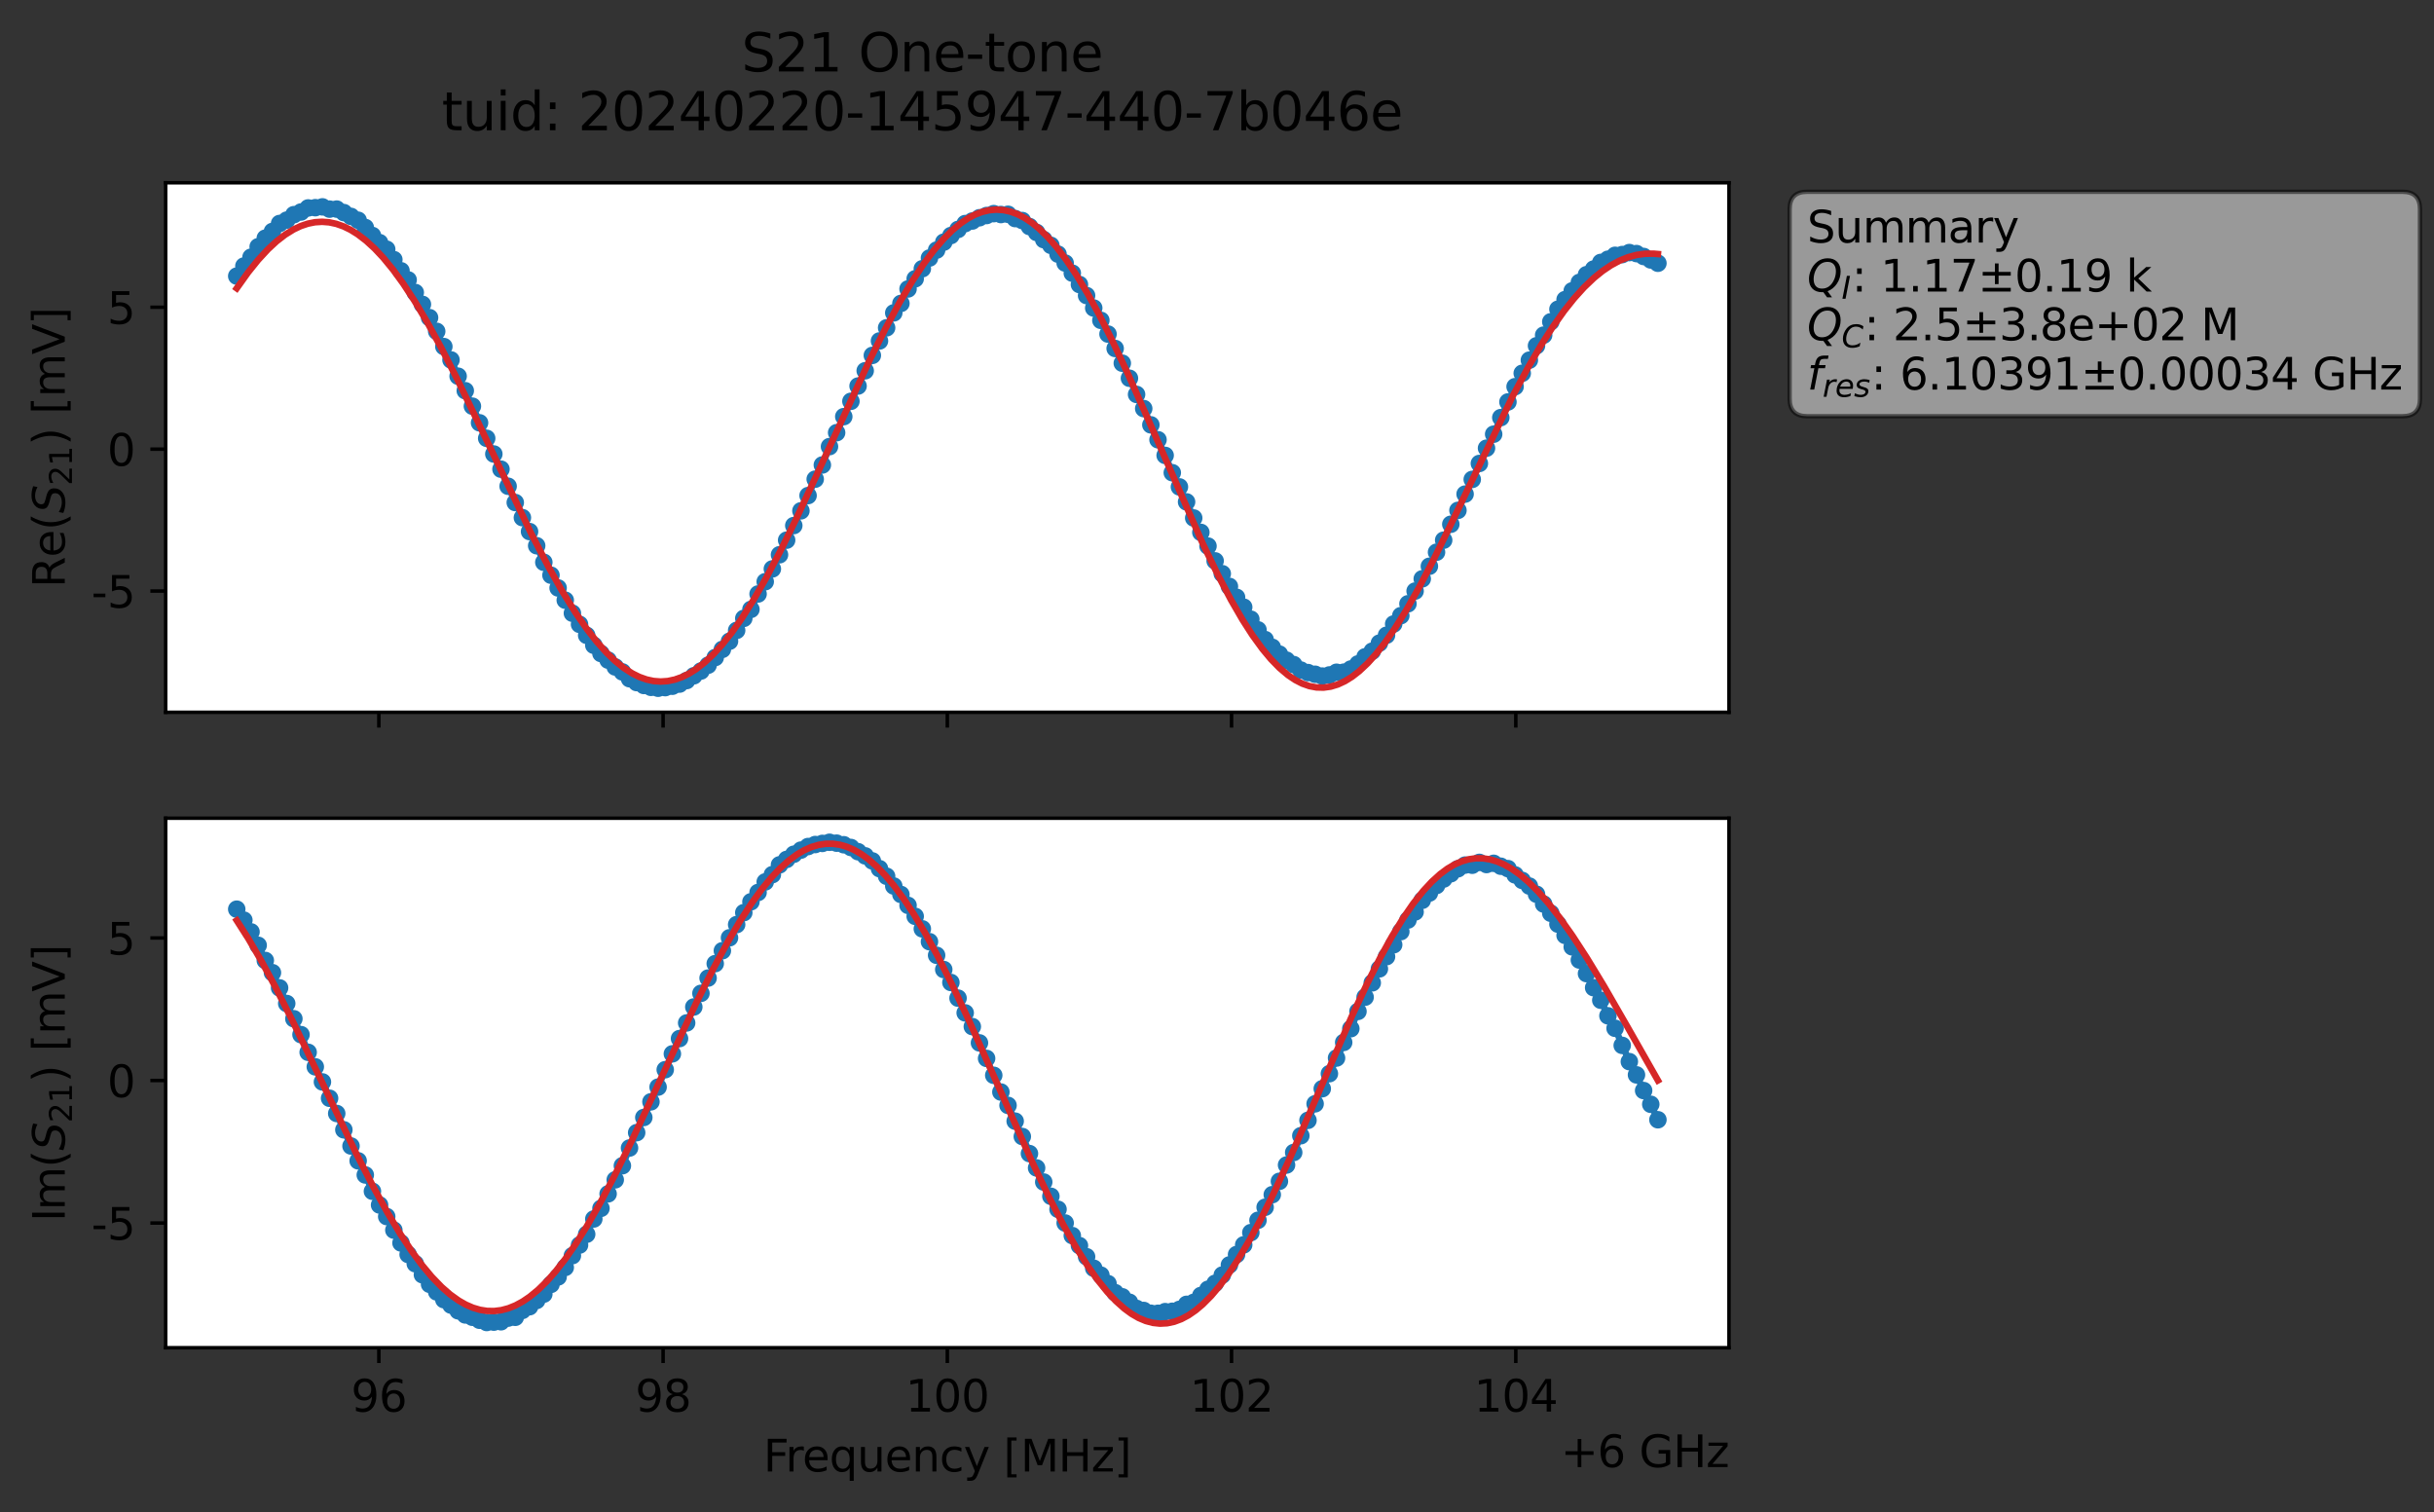<?xml version="1.0" encoding="utf-8" standalone="no"?>
<!DOCTYPE svg PUBLIC "-//W3C//DTD SVG 1.1//EN"
  "http://www.w3.org/Graphics/SVG/1.1/DTD/svg11.dtd">
<svg xmlns:xlink="http://www.w3.org/1999/xlink" width="556.024pt" height="345.428pt" viewBox="0 0 556.024 345.428" xmlns="http://www.w3.org/2000/svg" version="1.1">
 <rect x="0" y="0" width="556.024" height="345.428" fill="#333333" stroke="none"/>
 <defs>
  <style type="text/css">*{stroke-linejoin: round; stroke-linecap: butt}</style>
 </defs>
 <g id="figure_1">
  <g id="patch_1">
   <path d="M 0 345.428 
L 556.024 345.428 
L 556.024 -0 
L 0 -0 
L 0 345.428 
z
" style="fill: none; opacity: 0"/>
  </g>
  <g id="axes_1">
   <g id="patch_2">
    <path d="M 37.848 162.72 
L 394.968 162.72 
L 394.968 41.76 
L 37.848 41.76 
z
" style="fill: #ffffff"/>
   </g>
   <g id="matplotlib.axis_1">
    <g id="xtick_1">
     <g id="line2d_1">
      <defs>
       <path id="m868b225434" d="M 0 0 
L 0 3.5 
" style="stroke: #000000; stroke-width: 0.8"/>
      </defs>
      <g>
       <use xlink:href="#m868b225434" x="86.547" y="162.72" style="stroke: #000000; stroke-width: 0.8"/>
      </g>
     </g>
    </g>
    <g id="xtick_2">
     <g id="line2d_2">
      <g>
       <use xlink:href="#m868b225434" x="151.478" y="162.72" style="stroke: #000000; stroke-width: 0.8"/>
      </g>
     </g>
    </g>
    <g id="xtick_3">
     <g id="line2d_3">
      <g>
       <use xlink:href="#m868b225434" x="216.408" y="162.72" style="stroke: #000000; stroke-width: 0.8"/>
      </g>
     </g>
    </g>
    <g id="xtick_4">
     <g id="line2d_4">
      <g>
       <use xlink:href="#m868b225434" x="281.339" y="162.72" style="stroke: #000000; stroke-width: 0.8"/>
      </g>
     </g>
    </g>
    <g id="xtick_5">
     <g id="line2d_5">
      <g>
       <use xlink:href="#m868b225434" x="346.27" y="162.72" style="stroke: #000000; stroke-width: 0.8"/>
      </g>
     </g>
    </g>
   </g>
   <g id="matplotlib.axis_2">
    <g id="ytick_1">
     <g id="line2d_6">
      <defs>
       <path id="ma68cbf0447" d="M 0 0 
L -3.5 0 
" style="stroke: #000000; stroke-width: 0.8"/>
      </defs>
      <g>
       <use xlink:href="#ma68cbf0447" x="37.848" y="135.018" style="stroke: #000000; stroke-width: 0.8"/>
      </g>
     </g>
     <g id="text_1">
      <!-- -5 -->
      <g transform="translate(20.878 138.817) scale(0.1 -0.1)">
       <defs>
        <path id="DejaVuSans-2d" d="M 313 2009 
L 1997 2009 
L 1997 1497 
L 313 1497 
L 313 2009 
z
" transform="scale(0.016)"/>
        <path id="DejaVuSans-35" d="M 691 4666 
L 3169 4666 
L 3169 4134 
L 1269 4134 
L 1269 2991 
Q 1406 3038 1543 3061 
Q 1681 3084 1819 3084 
Q 2600 3084 3056 2656 
Q 3513 2228 3513 1497 
Q 3513 744 3044 326 
Q 2575 -91 1722 -91 
Q 1428 -91 1123 -41 
Q 819 9 494 109 
L 494 744 
Q 775 591 1075 516 
Q 1375 441 1709 441 
Q 2250 441 2565 725 
Q 2881 1009 2881 1497 
Q 2881 1984 2565 2268 
Q 2250 2553 1709 2553 
Q 1456 2553 1204 2497 
Q 953 2441 691 2322 
L 691 4666 
z
" transform="scale(0.016)"/>
       </defs>
       <use xlink:href="#DejaVuSans-2d"/>
       <use xlink:href="#DejaVuSans-35" x="36.084"/>
      </g>
     </g>
    </g>
    <g id="ytick_2">
     <g id="line2d_7">
      <g>
       <use xlink:href="#ma68cbf0447" x="37.848" y="102.601" style="stroke: #000000; stroke-width: 0.8"/>
      </g>
     </g>
     <g id="text_2">
      <!-- 0 -->
      <g transform="translate(24.486 106.401) scale(0.1 -0.1)">
       <defs>
        <path id="DejaVuSans-30" d="M 2034 4250 
Q 1547 4250 1301 3770 
Q 1056 3291 1056 2328 
Q 1056 1369 1301 889 
Q 1547 409 2034 409 
Q 2525 409 2770 889 
Q 3016 1369 3016 2328 
Q 3016 3291 2770 3770 
Q 2525 4250 2034 4250 
z
M 2034 4750 
Q 2819 4750 3233 4129 
Q 3647 3509 3647 2328 
Q 3647 1150 3233 529 
Q 2819 -91 2034 -91 
Q 1250 -91 836 529 
Q 422 1150 422 2328 
Q 422 3509 836 4129 
Q 1250 4750 2034 4750 
z
" transform="scale(0.016)"/>
       </defs>
       <use xlink:href="#DejaVuSans-30"/>
      </g>
     </g>
    </g>
    <g id="ytick_3">
     <g id="line2d_8">
      <g>
       <use xlink:href="#ma68cbf0447" x="37.848" y="70.185" style="stroke: #000000; stroke-width: 0.8"/>
      </g>
     </g>
     <g id="text_3">
      <!-- 5 -->
      <g transform="translate(24.486 73.985) scale(0.1 -0.1)">
       <use xlink:href="#DejaVuSans-35"/>
      </g>
     </g>
    </g>
    <g id="text_4">
     <!-- Re$(S_{21})$ [mV] -->
     <g transform="translate(14.798 134.24) rotate(-90) scale(0.1 -0.1)">
      <defs>
       <path id="DejaVuSans-52" d="M 2841 2188 
Q 3044 2119 3236 1894 
Q 3428 1669 3622 1275 
L 4263 0 
L 3584 0 
L 2988 1197 
Q 2756 1666 2539 1819 
Q 2322 1972 1947 1972 
L 1259 1972 
L 1259 0 
L 628 0 
L 628 4666 
L 2053 4666 
Q 2853 4666 3247 4331 
Q 3641 3997 3641 3322 
Q 3641 2881 3436 2590 
Q 3231 2300 2841 2188 
z
M 1259 4147 
L 1259 2491 
L 2053 2491 
Q 2509 2491 2742 2702 
Q 2975 2913 2975 3322 
Q 2975 3731 2742 3939 
Q 2509 4147 2053 4147 
L 1259 4147 
z
" transform="scale(0.016)"/>
       <path id="DejaVuSans-65" d="M 3597 1894 
L 3597 1613 
L 953 1613 
Q 991 1019 1311 708 
Q 1631 397 2203 397 
Q 2534 397 2845 478 
Q 3156 559 3463 722 
L 3463 178 
Q 3153 47 2828 -22 
Q 2503 -91 2169 -91 
Q 1331 -91 842 396 
Q 353 884 353 1716 
Q 353 2575 817 3079 
Q 1281 3584 2069 3584 
Q 2775 3584 3186 3129 
Q 3597 2675 3597 1894 
z
M 3022 2063 
Q 3016 2534 2758 2815 
Q 2500 3097 2075 3097 
Q 1594 3097 1305 2825 
Q 1016 2553 972 2059 
L 3022 2063 
z
" transform="scale(0.016)"/>
       <path id="DejaVuSans-28" d="M 1984 4856 
Q 1566 4138 1362 3434 
Q 1159 2731 1159 2009 
Q 1159 1288 1364 580 
Q 1569 -128 1984 -844 
L 1484 -844 
Q 1016 -109 783 600 
Q 550 1309 550 2009 
Q 550 2706 781 3412 
Q 1013 4119 1484 4856 
L 1984 4856 
z
" transform="scale(0.016)"/>
       <path id="DejaVuSans-Oblique-53" d="M 3859 4513 
L 3738 3897 
Q 3422 4066 3111 4152 
Q 2800 4238 2509 4238 
Q 1944 4238 1609 3991 
Q 1275 3744 1275 3334 
Q 1275 3109 1398 2989 
Q 1522 2869 2034 2731 
L 2413 2638 
Q 3053 2472 3303 2217 
Q 3553 1963 3553 1503 
Q 3553 797 2998 353 
Q 2444 -91 1538 -91 
Q 1166 -91 791 -17 
Q 416 56 38 206 
L 166 856 
Q 513 641 861 531 
Q 1209 422 1556 422 
Q 2147 422 2503 684 
Q 2859 947 2859 1369 
Q 2859 1650 2717 1795 
Q 2575 1941 2106 2059 
L 1728 2156 
Q 1081 2325 845 2545 
Q 609 2766 609 3163 
Q 609 3859 1145 4304 
Q 1681 4750 2541 4750 
Q 2875 4750 3203 4690 
Q 3531 4631 3859 4513 
z
" transform="scale(0.016)"/>
       <path id="DejaVuSans-32" d="M 1228 531 
L 3431 531 
L 3431 0 
L 469 0 
L 469 531 
Q 828 903 1448 1529 
Q 2069 2156 2228 2338 
Q 2531 2678 2651 2914 
Q 2772 3150 2772 3378 
Q 2772 3750 2511 3984 
Q 2250 4219 1831 4219 
Q 1534 4219 1204 4116 
Q 875 4013 500 3803 
L 500 4441 
Q 881 4594 1212 4672 
Q 1544 4750 1819 4750 
Q 2544 4750 2975 4387 
Q 3406 4025 3406 3419 
Q 3406 3131 3298 2873 
Q 3191 2616 2906 2266 
Q 2828 2175 2409 1742 
Q 1991 1309 1228 531 
z
" transform="scale(0.016)"/>
       <path id="DejaVuSans-31" d="M 794 531 
L 1825 531 
L 1825 4091 
L 703 3866 
L 703 4441 
L 1819 4666 
L 2450 4666 
L 2450 531 
L 3481 531 
L 3481 0 
L 794 0 
L 794 531 
z
" transform="scale(0.016)"/>
       <path id="DejaVuSans-29" d="M 513 4856 
L 1013 4856 
Q 1481 4119 1714 3412 
Q 1947 2706 1947 2009 
Q 1947 1309 1714 600 
Q 1481 -109 1013 -844 
L 513 -844 
Q 928 -128 1133 580 
Q 1338 1288 1338 2009 
Q 1338 2731 1133 3434 
Q 928 4138 513 4856 
z
" transform="scale(0.016)"/>
       <path id="DejaVuSans-20" transform="scale(0.016)"/>
       <path id="DejaVuSans-5b" d="M 550 4863 
L 1875 4863 
L 1875 4416 
L 1125 4416 
L 1125 -397 
L 1875 -397 
L 1875 -844 
L 550 -844 
L 550 4863 
z
" transform="scale(0.016)"/>
       <path id="DejaVuSans-6d" d="M 3328 2828 
Q 3544 3216 3844 3400 
Q 4144 3584 4550 3584 
Q 5097 3584 5394 3201 
Q 5691 2819 5691 2113 
L 5691 0 
L 5113 0 
L 5113 2094 
Q 5113 2597 4934 2840 
Q 4756 3084 4391 3084 
Q 3944 3084 3684 2787 
Q 3425 2491 3425 1978 
L 3425 0 
L 2847 0 
L 2847 2094 
Q 2847 2600 2669 2842 
Q 2491 3084 2119 3084 
Q 1678 3084 1418 2786 
Q 1159 2488 1159 1978 
L 1159 0 
L 581 0 
L 581 3500 
L 1159 3500 
L 1159 2956 
Q 1356 3278 1631 3431 
Q 1906 3584 2284 3584 
Q 2666 3584 2933 3390 
Q 3200 3197 3328 2828 
z
" transform="scale(0.016)"/>
       <path id="DejaVuSans-56" d="M 1831 0 
L 50 4666 
L 709 4666 
L 2188 738 
L 3669 4666 
L 4325 4666 
L 2547 0 
L 1831 0 
z
" transform="scale(0.016)"/>
       <path id="DejaVuSans-5d" d="M 1947 4863 
L 1947 -844 
L 622 -844 
L 622 -397 
L 1369 -397 
L 1369 4416 
L 622 4416 
L 622 4863 
L 1947 4863 
z
" transform="scale(0.016)"/>
      </defs>
      <use xlink:href="#DejaVuSans-52" transform="translate(0 0.016)"/>
      <use xlink:href="#DejaVuSans-65" transform="translate(69.482 0.016)"/>
      <use xlink:href="#DejaVuSans-28" transform="translate(131.006 0.016)"/>
      <use xlink:href="#DejaVuSans-Oblique-53" transform="translate(170.02 0.016)"/>
      <use xlink:href="#DejaVuSans-32" transform="translate(233.496 -16.391) scale(0.7)"/>
      <use xlink:href="#DejaVuSans-31" transform="translate(278.032 -16.391) scale(0.7)"/>
      <use xlink:href="#DejaVuSans-29" transform="translate(325.303 0.016)"/>
      <use xlink:href="#DejaVuSans-20" transform="translate(364.316 0.016)"/>
      <use xlink:href="#DejaVuSans-5b" transform="translate(396.104 0.016)"/>
      <use xlink:href="#DejaVuSans-6d" transform="translate(435.117 0.016)"/>
      <use xlink:href="#DejaVuSans-56" transform="translate(532.529 0.016)"/>
      <use xlink:href="#DejaVuSans-5d" transform="translate(600.938 0.016)"/>
     </g>
    </g>
   </g>
   <g id="line2d_9">
    <path d="M 54.081 63.072 
L 55.713 60.775 
L 57.344 58.752 
L 58.975 56.369 
L 60.607 54.409 
L 62.238 52.872 
L 63.87 51.053 
L 65.501 50.287 
L 67.133 49.04 
L 68.764 48.429 
L 70.395 47.502 
L 72.027 47.441 
L 73.658 47.258 
L 75.29 47.771 
L 76.921 47.764 
L 80.184 49.437 
L 81.815 50.316 
L 83.447 51.973 
L 85.078 53.801 
L 88.341 56.939 
L 93.235 63.938 
L 99.761 75.692 
L 101.393 79.171 
L 103.024 82.224 
L 104.655 85.944 
L 107.918 92.791 
L 111.181 100.132 
L 116.076 111.079 
L 119.338 118.252 
L 122.601 124.665 
L 124.233 128.452 
L 130.758 140.086 
L 134.021 145.139 
L 135.653 147.412 
L 137.284 149.29 
L 140.547 152.362 
L 142.178 153.493 
L 143.81 155.047 
L 145.441 155.927 
L 147.073 156.588 
L 148.704 157.016 
L 150.336 157.222 
L 151.967 157.081 
L 153.598 156.764 
L 155.23 156.276 
L 156.861 155.468 
L 160.124 153.287 
L 161.756 151.963 
L 165.018 148.343 
L 166.65 146.483 
L 168.281 144.007 
L 169.913 141.258 
L 171.544 139.209 
L 173.176 135.69 
L 176.438 129.961 
L 181.333 120.061 
L 184.596 113.211 
L 186.227 109.461 
L 187.858 106.221 
L 189.49 102.021 
L 191.121 98.842 
L 194.384 91.673 
L 200.91 77.887 
L 202.541 74.883 
L 204.173 71.472 
L 205.804 69.317 
L 207.436 66.005 
L 212.33 58.942 
L 215.593 55.316 
L 218.856 52.414 
L 220.487 51.074 
L 222.118 50.488 
L 223.75 49.74 
L 227.013 48.803 
L 228.644 49.007 
L 230.276 48.953 
L 231.907 49.931 
L 233.538 50.384 
L 236.801 53.102 
L 238.433 54.744 
L 240.064 56.046 
L 243.327 60.089 
L 244.958 62.403 
L 249.853 70.367 
L 251.484 73.18 
L 254.747 79.606 
L 258.01 86.408 
L 259.641 90.105 
L 261.273 93.339 
L 262.904 97.055 
L 266.167 104.032 
L 267.798 107.985 
L 271.061 114.655 
L 272.693 118.333 
L 277.587 128.13 
L 280.85 133.962 
L 282.481 136.448 
L 284.113 138.7 
L 285.744 141.455 
L 287.376 143.885 
L 289.007 146.105 
L 290.638 147.874 
L 292.27 149.427 
L 293.901 150.82 
L 295.533 151.82 
L 297.164 153.072 
L 298.796 153.642 
L 302.059 154.443 
L 303.69 154.181 
L 305.321 153.57 
L 306.953 153.553 
L 308.584 152.831 
L 310.216 151.664 
L 311.847 150.047 
L 313.479 148.755 
L 316.741 145.111 
L 318.373 142.541 
L 320.004 140.642 
L 323.267 135.026 
L 326.53 129.357 
L 328.161 126.15 
L 329.793 123.399 
L 331.424 119.759 
L 333.056 116.591 
L 334.687 112.871 
L 336.319 109.516 
L 339.581 102.383 
L 341.213 99.187 
L 344.476 91.823 
L 346.107 88.33 
L 351.001 78.984 
L 352.633 76.557 
L 355.896 70.642 
L 357.527 68.441 
L 360.79 64.516 
L 362.421 62.751 
L 364.053 61.466 
L 365.684 59.949 
L 367.316 59.217 
L 368.947 58.326 
L 370.579 58.154 
L 372.21 57.697 
L 373.841 57.928 
L 375.473 58.591 
L 378.736 60.135 
L 378.736 60.135 
" clip-path="url(#p3e32a55a65)" style="fill: none; stroke: #1f77b4; stroke-width: 1.5; stroke-linecap: square"/>
    <defs>
     <path id="m5ca673ebae" d="M 0 1.5 
C 0.398 1.5 0.779 1.342 1.061 1.061 
C 1.342 0.779 1.5 0.398 1.5 0 
C 1.5 -0.398 1.342 -0.779 1.061 -1.061 
C 0.779 -1.342 0.398 -1.5 0 -1.5 
C -0.398 -1.5 -0.779 -1.342 -1.061 -1.061 
C -1.342 -0.779 -1.5 -0.398 -1.5 0 
C -1.5 0.398 -1.342 0.779 -1.061 1.061 
C -0.779 1.342 -0.398 1.5 0 1.5 
z
" style="stroke: #1f77b4"/>
    </defs>
    <g clip-path="url(#p3e32a55a65)">
     <use xlink:href="#m5ca673ebae" x="54.081" y="63.072" style="fill: #1f77b4; stroke: #1f77b4"/>
     <use xlink:href="#m5ca673ebae" x="55.713" y="60.775" style="fill: #1f77b4; stroke: #1f77b4"/>
     <use xlink:href="#m5ca673ebae" x="57.344" y="58.752" style="fill: #1f77b4; stroke: #1f77b4"/>
     <use xlink:href="#m5ca673ebae" x="58.975" y="56.369" style="fill: #1f77b4; stroke: #1f77b4"/>
     <use xlink:href="#m5ca673ebae" x="60.607" y="54.409" style="fill: #1f77b4; stroke: #1f77b4"/>
     <use xlink:href="#m5ca673ebae" x="62.238" y="52.872" style="fill: #1f77b4; stroke: #1f77b4"/>
     <use xlink:href="#m5ca673ebae" x="63.87" y="51.053" style="fill: #1f77b4; stroke: #1f77b4"/>
     <use xlink:href="#m5ca673ebae" x="65.501" y="50.287" style="fill: #1f77b4; stroke: #1f77b4"/>
     <use xlink:href="#m5ca673ebae" x="67.133" y="49.04" style="fill: #1f77b4; stroke: #1f77b4"/>
     <use xlink:href="#m5ca673ebae" x="68.764" y="48.429" style="fill: #1f77b4; stroke: #1f77b4"/>
     <use xlink:href="#m5ca673ebae" x="70.395" y="47.502" style="fill: #1f77b4; stroke: #1f77b4"/>
     <use xlink:href="#m5ca673ebae" x="72.027" y="47.441" style="fill: #1f77b4; stroke: #1f77b4"/>
     <use xlink:href="#m5ca673ebae" x="73.658" y="47.258" style="fill: #1f77b4; stroke: #1f77b4"/>
     <use xlink:href="#m5ca673ebae" x="75.29" y="47.771" style="fill: #1f77b4; stroke: #1f77b4"/>
     <use xlink:href="#m5ca673ebae" x="76.921" y="47.764" style="fill: #1f77b4; stroke: #1f77b4"/>
     <use xlink:href="#m5ca673ebae" x="78.553" y="48.565" style="fill: #1f77b4; stroke: #1f77b4"/>
     <use xlink:href="#m5ca673ebae" x="80.184" y="49.437" style="fill: #1f77b4; stroke: #1f77b4"/>
     <use xlink:href="#m5ca673ebae" x="81.815" y="50.316" style="fill: #1f77b4; stroke: #1f77b4"/>
     <use xlink:href="#m5ca673ebae" x="83.447" y="51.973" style="fill: #1f77b4; stroke: #1f77b4"/>
     <use xlink:href="#m5ca673ebae" x="85.078" y="53.801" style="fill: #1f77b4; stroke: #1f77b4"/>
     <use xlink:href="#m5ca673ebae" x="86.71" y="55.429" style="fill: #1f77b4; stroke: #1f77b4"/>
     <use xlink:href="#m5ca673ebae" x="88.341" y="56.939" style="fill: #1f77b4; stroke: #1f77b4"/>
     <use xlink:href="#m5ca673ebae" x="89.973" y="59.309" style="fill: #1f77b4; stroke: #1f77b4"/>
     <use xlink:href="#m5ca673ebae" x="91.604" y="61.853" style="fill: #1f77b4; stroke: #1f77b4"/>
     <use xlink:href="#m5ca673ebae" x="93.235" y="63.938" style="fill: #1f77b4; stroke: #1f77b4"/>
     <use xlink:href="#m5ca673ebae" x="94.867" y="66.822" style="fill: #1f77b4; stroke: #1f77b4"/>
     <use xlink:href="#m5ca673ebae" x="96.498" y="69.526" style="fill: #1f77b4; stroke: #1f77b4"/>
     <use xlink:href="#m5ca673ebae" x="98.13" y="72.566" style="fill: #1f77b4; stroke: #1f77b4"/>
     <use xlink:href="#m5ca673ebae" x="99.761" y="75.692" style="fill: #1f77b4; stroke: #1f77b4"/>
     <use xlink:href="#m5ca673ebae" x="101.393" y="79.171" style="fill: #1f77b4; stroke: #1f77b4"/>
     <use xlink:href="#m5ca673ebae" x="103.024" y="82.224" style="fill: #1f77b4; stroke: #1f77b4"/>
     <use xlink:href="#m5ca673ebae" x="104.655" y="85.944" style="fill: #1f77b4; stroke: #1f77b4"/>
     <use xlink:href="#m5ca673ebae" x="106.287" y="89.255" style="fill: #1f77b4; stroke: #1f77b4"/>
     <use xlink:href="#m5ca673ebae" x="107.918" y="92.791" style="fill: #1f77b4; stroke: #1f77b4"/>
     <use xlink:href="#m5ca673ebae" x="109.55" y="96.587" style="fill: #1f77b4; stroke: #1f77b4"/>
     <use xlink:href="#m5ca673ebae" x="111.181" y="100.132" style="fill: #1f77b4; stroke: #1f77b4"/>
     <use xlink:href="#m5ca673ebae" x="112.813" y="103.715" style="fill: #1f77b4; stroke: #1f77b4"/>
     <use xlink:href="#m5ca673ebae" x="114.444" y="107.178" style="fill: #1f77b4; stroke: #1f77b4"/>
     <use xlink:href="#m5ca673ebae" x="116.076" y="111.079" style="fill: #1f77b4; stroke: #1f77b4"/>
     <use xlink:href="#m5ca673ebae" x="117.707" y="114.8" style="fill: #1f77b4; stroke: #1f77b4"/>
     <use xlink:href="#m5ca673ebae" x="119.338" y="118.252" style="fill: #1f77b4; stroke: #1f77b4"/>
     <use xlink:href="#m5ca673ebae" x="120.97" y="121.431" style="fill: #1f77b4; stroke: #1f77b4"/>
     <use xlink:href="#m5ca673ebae" x="122.601" y="124.665" style="fill: #1f77b4; stroke: #1f77b4"/>
     <use xlink:href="#m5ca673ebae" x="124.233" y="128.452" style="fill: #1f77b4; stroke: #1f77b4"/>
     <use xlink:href="#m5ca673ebae" x="125.864" y="131.401" style="fill: #1f77b4; stroke: #1f77b4"/>
     <use xlink:href="#m5ca673ebae" x="127.496" y="134.312" style="fill: #1f77b4; stroke: #1f77b4"/>
     <use xlink:href="#m5ca673ebae" x="129.127" y="137.109" style="fill: #1f77b4; stroke: #1f77b4"/>
     <use xlink:href="#m5ca673ebae" x="130.758" y="140.086" style="fill: #1f77b4; stroke: #1f77b4"/>
     <use xlink:href="#m5ca673ebae" x="132.39" y="142.625" style="fill: #1f77b4; stroke: #1f77b4"/>
     <use xlink:href="#m5ca673ebae" x="134.021" y="145.139" style="fill: #1f77b4; stroke: #1f77b4"/>
     <use xlink:href="#m5ca673ebae" x="135.653" y="147.412" style="fill: #1f77b4; stroke: #1f77b4"/>
     <use xlink:href="#m5ca673ebae" x="137.284" y="149.29" style="fill: #1f77b4; stroke: #1f77b4"/>
     <use xlink:href="#m5ca673ebae" x="138.916" y="150.803" style="fill: #1f77b4; stroke: #1f77b4"/>
     <use xlink:href="#m5ca673ebae" x="140.547" y="152.362" style="fill: #1f77b4; stroke: #1f77b4"/>
     <use xlink:href="#m5ca673ebae" x="142.178" y="153.493" style="fill: #1f77b4; stroke: #1f77b4"/>
     <use xlink:href="#m5ca673ebae" x="143.81" y="155.047" style="fill: #1f77b4; stroke: #1f77b4"/>
     <use xlink:href="#m5ca673ebae" x="145.441" y="155.927" style="fill: #1f77b4; stroke: #1f77b4"/>
     <use xlink:href="#m5ca673ebae" x="147.073" y="156.588" style="fill: #1f77b4; stroke: #1f77b4"/>
     <use xlink:href="#m5ca673ebae" x="148.704" y="157.016" style="fill: #1f77b4; stroke: #1f77b4"/>
     <use xlink:href="#m5ca673ebae" x="150.336" y="157.222" style="fill: #1f77b4; stroke: #1f77b4"/>
     <use xlink:href="#m5ca673ebae" x="151.967" y="157.081" style="fill: #1f77b4; stroke: #1f77b4"/>
     <use xlink:href="#m5ca673ebae" x="153.598" y="156.764" style="fill: #1f77b4; stroke: #1f77b4"/>
     <use xlink:href="#m5ca673ebae" x="155.23" y="156.276" style="fill: #1f77b4; stroke: #1f77b4"/>
     <use xlink:href="#m5ca673ebae" x="156.861" y="155.468" style="fill: #1f77b4; stroke: #1f77b4"/>
     <use xlink:href="#m5ca673ebae" x="158.493" y="154.38" style="fill: #1f77b4; stroke: #1f77b4"/>
     <use xlink:href="#m5ca673ebae" x="160.124" y="153.287" style="fill: #1f77b4; stroke: #1f77b4"/>
     <use xlink:href="#m5ca673ebae" x="161.756" y="151.963" style="fill: #1f77b4; stroke: #1f77b4"/>
     <use xlink:href="#m5ca673ebae" x="163.387" y="150.204" style="fill: #1f77b4; stroke: #1f77b4"/>
     <use xlink:href="#m5ca673ebae" x="165.018" y="148.343" style="fill: #1f77b4; stroke: #1f77b4"/>
     <use xlink:href="#m5ca673ebae" x="166.65" y="146.483" style="fill: #1f77b4; stroke: #1f77b4"/>
     <use xlink:href="#m5ca673ebae" x="168.281" y="144.007" style="fill: #1f77b4; stroke: #1f77b4"/>
     <use xlink:href="#m5ca673ebae" x="169.913" y="141.258" style="fill: #1f77b4; stroke: #1f77b4"/>
     <use xlink:href="#m5ca673ebae" x="171.544" y="139.209" style="fill: #1f77b4; stroke: #1f77b4"/>
     <use xlink:href="#m5ca673ebae" x="173.176" y="135.69" style="fill: #1f77b4; stroke: #1f77b4"/>
     <use xlink:href="#m5ca673ebae" x="174.807" y="132.886" style="fill: #1f77b4; stroke: #1f77b4"/>
     <use xlink:href="#m5ca673ebae" x="176.438" y="129.961" style="fill: #1f77b4; stroke: #1f77b4"/>
     <use xlink:href="#m5ca673ebae" x="178.07" y="126.73" style="fill: #1f77b4; stroke: #1f77b4"/>
     <use xlink:href="#m5ca673ebae" x="179.701" y="123.395" style="fill: #1f77b4; stroke: #1f77b4"/>
     <use xlink:href="#m5ca673ebae" x="181.333" y="120.061" style="fill: #1f77b4; stroke: #1f77b4"/>
     <use xlink:href="#m5ca673ebae" x="182.964" y="116.694" style="fill: #1f77b4; stroke: #1f77b4"/>
     <use xlink:href="#m5ca673ebae" x="184.596" y="113.211" style="fill: #1f77b4; stroke: #1f77b4"/>
     <use xlink:href="#m5ca673ebae" x="186.227" y="109.461" style="fill: #1f77b4; stroke: #1f77b4"/>
     <use xlink:href="#m5ca673ebae" x="187.858" y="106.221" style="fill: #1f77b4; stroke: #1f77b4"/>
     <use xlink:href="#m5ca673ebae" x="189.49" y="102.021" style="fill: #1f77b4; stroke: #1f77b4"/>
     <use xlink:href="#m5ca673ebae" x="191.121" y="98.842" style="fill: #1f77b4; stroke: #1f77b4"/>
     <use xlink:href="#m5ca673ebae" x="192.753" y="95.173" style="fill: #1f77b4; stroke: #1f77b4"/>
     <use xlink:href="#m5ca673ebae" x="194.384" y="91.673" style="fill: #1f77b4; stroke: #1f77b4"/>
     <use xlink:href="#m5ca673ebae" x="196.016" y="88.185" style="fill: #1f77b4; stroke: #1f77b4"/>
     <use xlink:href="#m5ca673ebae" x="197.647" y="84.694" style="fill: #1f77b4; stroke: #1f77b4"/>
     <use xlink:href="#m5ca673ebae" x="199.278" y="81.186" style="fill: #1f77b4; stroke: #1f77b4"/>
     <use xlink:href="#m5ca673ebae" x="200.91" y="77.887" style="fill: #1f77b4; stroke: #1f77b4"/>
     <use xlink:href="#m5ca673ebae" x="202.541" y="74.883" style="fill: #1f77b4; stroke: #1f77b4"/>
     <use xlink:href="#m5ca673ebae" x="204.173" y="71.472" style="fill: #1f77b4; stroke: #1f77b4"/>
     <use xlink:href="#m5ca673ebae" x="205.804" y="69.317" style="fill: #1f77b4; stroke: #1f77b4"/>
     <use xlink:href="#m5ca673ebae" x="207.436" y="66.005" style="fill: #1f77b4; stroke: #1f77b4"/>
     <use xlink:href="#m5ca673ebae" x="209.067" y="63.686" style="fill: #1f77b4; stroke: #1f77b4"/>
     <use xlink:href="#m5ca673ebae" x="210.698" y="61.387" style="fill: #1f77b4; stroke: #1f77b4"/>
     <use xlink:href="#m5ca673ebae" x="212.33" y="58.942" style="fill: #1f77b4; stroke: #1f77b4"/>
     <use xlink:href="#m5ca673ebae" x="213.961" y="57.132" style="fill: #1f77b4; stroke: #1f77b4"/>
     <use xlink:href="#m5ca673ebae" x="215.593" y="55.316" style="fill: #1f77b4; stroke: #1f77b4"/>
     <use xlink:href="#m5ca673ebae" x="217.224" y="53.806" style="fill: #1f77b4; stroke: #1f77b4"/>
     <use xlink:href="#m5ca673ebae" x="218.856" y="52.414" style="fill: #1f77b4; stroke: #1f77b4"/>
     <use xlink:href="#m5ca673ebae" x="220.487" y="51.074" style="fill: #1f77b4; stroke: #1f77b4"/>
     <use xlink:href="#m5ca673ebae" x="222.118" y="50.488" style="fill: #1f77b4; stroke: #1f77b4"/>
     <use xlink:href="#m5ca673ebae" x="223.75" y="49.74" style="fill: #1f77b4; stroke: #1f77b4"/>
     <use xlink:href="#m5ca673ebae" x="225.381" y="49.231" style="fill: #1f77b4; stroke: #1f77b4"/>
     <use xlink:href="#m5ca673ebae" x="227.013" y="48.803" style="fill: #1f77b4; stroke: #1f77b4"/>
     <use xlink:href="#m5ca673ebae" x="228.644" y="49.007" style="fill: #1f77b4; stroke: #1f77b4"/>
     <use xlink:href="#m5ca673ebae" x="230.276" y="48.953" style="fill: #1f77b4; stroke: #1f77b4"/>
     <use xlink:href="#m5ca673ebae" x="231.907" y="49.931" style="fill: #1f77b4; stroke: #1f77b4"/>
     <use xlink:href="#m5ca673ebae" x="233.538" y="50.384" style="fill: #1f77b4; stroke: #1f77b4"/>
     <use xlink:href="#m5ca673ebae" x="235.17" y="51.752" style="fill: #1f77b4; stroke: #1f77b4"/>
     <use xlink:href="#m5ca673ebae" x="236.801" y="53.102" style="fill: #1f77b4; stroke: #1f77b4"/>
     <use xlink:href="#m5ca673ebae" x="238.433" y="54.744" style="fill: #1f77b4; stroke: #1f77b4"/>
     <use xlink:href="#m5ca673ebae" x="240.064" y="56.046" style="fill: #1f77b4; stroke: #1f77b4"/>
     <use xlink:href="#m5ca673ebae" x="241.696" y="58.06" style="fill: #1f77b4; stroke: #1f77b4"/>
     <use xlink:href="#m5ca673ebae" x="243.327" y="60.089" style="fill: #1f77b4; stroke: #1f77b4"/>
     <use xlink:href="#m5ca673ebae" x="244.958" y="62.403" style="fill: #1f77b4; stroke: #1f77b4"/>
     <use xlink:href="#m5ca673ebae" x="246.59" y="64.994" style="fill: #1f77b4; stroke: #1f77b4"/>
     <use xlink:href="#m5ca673ebae" x="248.221" y="67.516" style="fill: #1f77b4; stroke: #1f77b4"/>
     <use xlink:href="#m5ca673ebae" x="249.853" y="70.367" style="fill: #1f77b4; stroke: #1f77b4"/>
     <use xlink:href="#m5ca673ebae" x="251.484" y="73.18" style="fill: #1f77b4; stroke: #1f77b4"/>
     <use xlink:href="#m5ca673ebae" x="253.116" y="76.315" style="fill: #1f77b4; stroke: #1f77b4"/>
     <use xlink:href="#m5ca673ebae" x="254.747" y="79.606" style="fill: #1f77b4; stroke: #1f77b4"/>
     <use xlink:href="#m5ca673ebae" x="256.378" y="82.971" style="fill: #1f77b4; stroke: #1f77b4"/>
     <use xlink:href="#m5ca673ebae" x="258.01" y="86.408" style="fill: #1f77b4; stroke: #1f77b4"/>
     <use xlink:href="#m5ca673ebae" x="259.641" y="90.105" style="fill: #1f77b4; stroke: #1f77b4"/>
     <use xlink:href="#m5ca673ebae" x="261.273" y="93.339" style="fill: #1f77b4; stroke: #1f77b4"/>
     <use xlink:href="#m5ca673ebae" x="262.904" y="97.055" style="fill: #1f77b4; stroke: #1f77b4"/>
     <use xlink:href="#m5ca673ebae" x="264.536" y="100.456" style="fill: #1f77b4; stroke: #1f77b4"/>
     <use xlink:href="#m5ca673ebae" x="266.167" y="104.032" style="fill: #1f77b4; stroke: #1f77b4"/>
     <use xlink:href="#m5ca673ebae" x="267.798" y="107.985" style="fill: #1f77b4; stroke: #1f77b4"/>
     <use xlink:href="#m5ca673ebae" x="269.43" y="111.23" style="fill: #1f77b4; stroke: #1f77b4"/>
     <use xlink:href="#m5ca673ebae" x="271.061" y="114.655" style="fill: #1f77b4; stroke: #1f77b4"/>
     <use xlink:href="#m5ca673ebae" x="272.693" y="118.333" style="fill: #1f77b4; stroke: #1f77b4"/>
     <use xlink:href="#m5ca673ebae" x="274.324" y="121.623" style="fill: #1f77b4; stroke: #1f77b4"/>
     <use xlink:href="#m5ca673ebae" x="275.956" y="124.747" style="fill: #1f77b4; stroke: #1f77b4"/>
     <use xlink:href="#m5ca673ebae" x="277.587" y="128.13" style="fill: #1f77b4; stroke: #1f77b4"/>
     <use xlink:href="#m5ca673ebae" x="279.218" y="131.055" style="fill: #1f77b4; stroke: #1f77b4"/>
     <use xlink:href="#m5ca673ebae" x="280.85" y="133.962" style="fill: #1f77b4; stroke: #1f77b4"/>
     <use xlink:href="#m5ca673ebae" x="282.481" y="136.448" style="fill: #1f77b4; stroke: #1f77b4"/>
     <use xlink:href="#m5ca673ebae" x="284.113" y="138.7" style="fill: #1f77b4; stroke: #1f77b4"/>
     <use xlink:href="#m5ca673ebae" x="285.744" y="141.455" style="fill: #1f77b4; stroke: #1f77b4"/>
     <use xlink:href="#m5ca673ebae" x="287.376" y="143.885" style="fill: #1f77b4; stroke: #1f77b4"/>
     <use xlink:href="#m5ca673ebae" x="289.007" y="146.105" style="fill: #1f77b4; stroke: #1f77b4"/>
     <use xlink:href="#m5ca673ebae" x="290.638" y="147.874" style="fill: #1f77b4; stroke: #1f77b4"/>
     <use xlink:href="#m5ca673ebae" x="292.27" y="149.427" style="fill: #1f77b4; stroke: #1f77b4"/>
     <use xlink:href="#m5ca673ebae" x="293.901" y="150.82" style="fill: #1f77b4; stroke: #1f77b4"/>
     <use xlink:href="#m5ca673ebae" x="295.533" y="151.82" style="fill: #1f77b4; stroke: #1f77b4"/>
     <use xlink:href="#m5ca673ebae" x="297.164" y="153.072" style="fill: #1f77b4; stroke: #1f77b4"/>
     <use xlink:href="#m5ca673ebae" x="298.796" y="153.642" style="fill: #1f77b4; stroke: #1f77b4"/>
     <use xlink:href="#m5ca673ebae" x="300.427" y="154.029" style="fill: #1f77b4; stroke: #1f77b4"/>
     <use xlink:href="#m5ca673ebae" x="302.059" y="154.443" style="fill: #1f77b4; stroke: #1f77b4"/>
     <use xlink:href="#m5ca673ebae" x="303.69" y="154.181" style="fill: #1f77b4; stroke: #1f77b4"/>
     <use xlink:href="#m5ca673ebae" x="305.321" y="153.57" style="fill: #1f77b4; stroke: #1f77b4"/>
     <use xlink:href="#m5ca673ebae" x="306.953" y="153.553" style="fill: #1f77b4; stroke: #1f77b4"/>
     <use xlink:href="#m5ca673ebae" x="308.584" y="152.831" style="fill: #1f77b4; stroke: #1f77b4"/>
     <use xlink:href="#m5ca673ebae" x="310.216" y="151.664" style="fill: #1f77b4; stroke: #1f77b4"/>
     <use xlink:href="#m5ca673ebae" x="311.847" y="150.047" style="fill: #1f77b4; stroke: #1f77b4"/>
     <use xlink:href="#m5ca673ebae" x="313.479" y="148.755" style="fill: #1f77b4; stroke: #1f77b4"/>
     <use xlink:href="#m5ca673ebae" x="315.11" y="146.912" style="fill: #1f77b4; stroke: #1f77b4"/>
     <use xlink:href="#m5ca673ebae" x="316.741" y="145.111" style="fill: #1f77b4; stroke: #1f77b4"/>
     <use xlink:href="#m5ca673ebae" x="318.373" y="142.541" style="fill: #1f77b4; stroke: #1f77b4"/>
     <use xlink:href="#m5ca673ebae" x="320.004" y="140.642" style="fill: #1f77b4; stroke: #1f77b4"/>
     <use xlink:href="#m5ca673ebae" x="321.636" y="137.93" style="fill: #1f77b4; stroke: #1f77b4"/>
     <use xlink:href="#m5ca673ebae" x="323.267" y="135.026" style="fill: #1f77b4; stroke: #1f77b4"/>
     <use xlink:href="#m5ca673ebae" x="324.899" y="132.228" style="fill: #1f77b4; stroke: #1f77b4"/>
     <use xlink:href="#m5ca673ebae" x="326.53" y="129.357" style="fill: #1f77b4; stroke: #1f77b4"/>
     <use xlink:href="#m5ca673ebae" x="328.161" y="126.15" style="fill: #1f77b4; stroke: #1f77b4"/>
     <use xlink:href="#m5ca673ebae" x="329.793" y="123.399" style="fill: #1f77b4; stroke: #1f77b4"/>
     <use xlink:href="#m5ca673ebae" x="331.424" y="119.759" style="fill: #1f77b4; stroke: #1f77b4"/>
     <use xlink:href="#m5ca673ebae" x="333.056" y="116.591" style="fill: #1f77b4; stroke: #1f77b4"/>
     <use xlink:href="#m5ca673ebae" x="334.687" y="112.871" style="fill: #1f77b4; stroke: #1f77b4"/>
     <use xlink:href="#m5ca673ebae" x="336.319" y="109.516" style="fill: #1f77b4; stroke: #1f77b4"/>
     <use xlink:href="#m5ca673ebae" x="337.95" y="105.873" style="fill: #1f77b4; stroke: #1f77b4"/>
     <use xlink:href="#m5ca673ebae" x="339.581" y="102.383" style="fill: #1f77b4; stroke: #1f77b4"/>
     <use xlink:href="#m5ca673ebae" x="341.213" y="99.187" style="fill: #1f77b4; stroke: #1f77b4"/>
     <use xlink:href="#m5ca673ebae" x="342.844" y="95.396" style="fill: #1f77b4; stroke: #1f77b4"/>
     <use xlink:href="#m5ca673ebae" x="344.476" y="91.823" style="fill: #1f77b4; stroke: #1f77b4"/>
     <use xlink:href="#m5ca673ebae" x="346.107" y="88.33" style="fill: #1f77b4; stroke: #1f77b4"/>
     <use xlink:href="#m5ca673ebae" x="347.739" y="85.269" style="fill: #1f77b4; stroke: #1f77b4"/>
     <use xlink:href="#m5ca673ebae" x="349.37" y="82.276" style="fill: #1f77b4; stroke: #1f77b4"/>
     <use xlink:href="#m5ca673ebae" x="351.001" y="78.984" style="fill: #1f77b4; stroke: #1f77b4"/>
     <use xlink:href="#m5ca673ebae" x="352.633" y="76.557" style="fill: #1f77b4; stroke: #1f77b4"/>
     <use xlink:href="#m5ca673ebae" x="354.264" y="73.507" style="fill: #1f77b4; stroke: #1f77b4"/>
     <use xlink:href="#m5ca673ebae" x="355.896" y="70.642" style="fill: #1f77b4; stroke: #1f77b4"/>
     <use xlink:href="#m5ca673ebae" x="357.527" y="68.441" style="fill: #1f77b4; stroke: #1f77b4"/>
     <use xlink:href="#m5ca673ebae" x="359.159" y="66.435" style="fill: #1f77b4; stroke: #1f77b4"/>
     <use xlink:href="#m5ca673ebae" x="360.79" y="64.516" style="fill: #1f77b4; stroke: #1f77b4"/>
     <use xlink:href="#m5ca673ebae" x="362.421" y="62.751" style="fill: #1f77b4; stroke: #1f77b4"/>
     <use xlink:href="#m5ca673ebae" x="364.053" y="61.466" style="fill: #1f77b4; stroke: #1f77b4"/>
     <use xlink:href="#m5ca673ebae" x="365.684" y="59.949" style="fill: #1f77b4; stroke: #1f77b4"/>
     <use xlink:href="#m5ca673ebae" x="367.316" y="59.217" style="fill: #1f77b4; stroke: #1f77b4"/>
     <use xlink:href="#m5ca673ebae" x="368.947" y="58.326" style="fill: #1f77b4; stroke: #1f77b4"/>
     <use xlink:href="#m5ca673ebae" x="370.579" y="58.154" style="fill: #1f77b4; stroke: #1f77b4"/>
     <use xlink:href="#m5ca673ebae" x="372.21" y="57.697" style="fill: #1f77b4; stroke: #1f77b4"/>
     <use xlink:href="#m5ca673ebae" x="373.841" y="57.928" style="fill: #1f77b4; stroke: #1f77b4"/>
     <use xlink:href="#m5ca673ebae" x="375.473" y="58.591" style="fill: #1f77b4; stroke: #1f77b4"/>
     <use xlink:href="#m5ca673ebae" x="377.104" y="59.385" style="fill: #1f77b4; stroke: #1f77b4"/>
     <use xlink:href="#m5ca673ebae" x="378.736" y="60.135" style="fill: #1f77b4; stroke: #1f77b4"/>
    </g>
   </g>
   <g id="line2d_10">
    <path d="M 54.081 65.858 
L 56.681 62.215 
L 58.956 59.39 
L 61.231 56.928 
L 63.181 55.124 
L 65.13 53.613 
L 67.08 52.407 
L 68.705 51.639 
L 70.33 51.092 
L 71.955 50.767 
L 73.58 50.666 
L 75.205 50.79 
L 76.83 51.138 
L 78.455 51.71 
L 80.08 52.502 
L 81.704 53.512 
L 83.654 55.006 
L 85.604 56.798 
L 87.554 58.878 
L 89.829 61.652 
L 92.104 64.777 
L 94.704 68.744 
L 97.628 73.662 
L 100.878 79.61 
L 104.453 86.622 
L 109.328 96.718 
L 121.352 121.893 
L 125.252 129.4 
L 128.501 135.165 
L 131.426 139.882 
L 134.026 143.644 
L 136.301 146.567 
L 138.576 149.119 
L 140.526 150.994 
L 142.476 152.568 
L 144.425 153.83 
L 146.05 154.638 
L 147.675 155.219 
L 149.3 155.571 
L 150.925 155.691 
L 152.55 155.58 
L 154.175 155.237 
L 155.8 154.663 
L 157.425 153.861 
L 159.05 152.833 
L 160.999 151.307 
L 162.949 149.472 
L 164.899 147.338 
L 167.174 144.487 
L 169.449 141.27 
L 172.049 137.18 
L 174.974 132.104 
L 178.223 125.959 
L 181.798 118.707 
L 186.673 108.255 
L 198.697 82.187 
L 202.272 75.05 
L 205.522 69.05 
L 208.446 64.139 
L 211.046 60.226 
L 213.321 57.189 
L 215.596 54.543 
L 217.546 52.604 
L 219.496 50.984 
L 221.121 49.886 
L 222.746 49.023 
L 224.37 48.399 
L 225.995 48.019 
L 227.62 47.884 
L 229.245 47.996 
L 230.87 48.355 
L 232.495 48.961 
L 234.12 49.81 
L 235.745 50.901 
L 237.37 52.229 
L 239.319 54.128 
L 241.269 56.348 
L 243.544 59.329 
L 245.819 62.704 
L 248.419 67.009 
L 251.019 71.744 
L 253.944 77.517 
L 257.518 85.096 
L 262.068 95.319 
L 274.742 124.147 
L 278.317 131.533 
L 281.242 137.089 
L 283.842 141.58 
L 286.117 145.116 
L 288.391 148.247 
L 290.341 150.585 
L 292.291 152.585 
L 294.241 154.231 
L 295.866 155.325 
L 297.491 156.16 
L 299.116 156.732 
L 300.741 157.038 
L 302.366 157.077 
L 303.99 156.85 
L 305.615 156.358 
L 307.24 155.604 
L 308.865 154.594 
L 310.49 153.333 
L 312.44 151.502 
L 314.39 149.337 
L 316.34 146.859 
L 318.614 143.6 
L 321.214 139.438 
L 324.139 134.273 
L 327.389 128.05 
L 331.614 119.426 
L 345.588 90.433 
L 349.163 83.782 
L 352.087 78.779 
L 354.687 74.717 
L 357.287 71.052 
L 359.562 68.193 
L 361.837 65.671 
L 364.112 63.499 
L 366.062 61.919 
L 368.011 60.603 
L 369.961 59.551 
L 371.911 58.762 
L 373.861 58.234 
L 375.811 57.965 
L 377.761 57.949 
L 378.736 58.034 
L 378.736 58.034 
" clip-path="url(#p3e32a55a65)" style="fill: none; stroke: #d62728; stroke-width: 1.5; stroke-linecap: square"/>
   </g>
   <g id="patch_3">
    <path d="M 37.848 162.72 
L 37.848 41.76 
" style="fill: none; stroke: #000000; stroke-width: 0.8; stroke-linejoin: miter; stroke-linecap: square"/>
   </g>
   <g id="patch_4">
    <path d="M 394.968 162.72 
L 394.968 41.76 
" style="fill: none; stroke: #000000; stroke-width: 0.8; stroke-linejoin: miter; stroke-linecap: square"/>
   </g>
   <g id="patch_5">
    <path d="M 37.848 162.72 
L 394.968 162.72 
" style="fill: none; stroke: #000000; stroke-width: 0.8; stroke-linejoin: miter; stroke-linecap: square"/>
   </g>
   <g id="patch_6">
    <path d="M 37.848 41.76 
L 394.968 41.76 
" style="fill: none; stroke: #000000; stroke-width: 0.8; stroke-linejoin: miter; stroke-linecap: square"/>
   </g>
   <g id="text_5">
    <g id="patch_7">
     <path d="M 412.824 95.08 
L 548.824 95.08 
Q 552.824 95.08 552.824 91.08 
L 552.824 47.808 
Q 552.824 43.808 548.824 43.808 
L 412.824 43.808 
Q 408.824 43.808 408.824 47.808 
L 408.824 91.08 
Q 408.824 95.08 412.824 95.08 
z
" style="fill: #ffffff; opacity: 0.5; stroke: #000000; stroke-linejoin: miter"/>
    </g>
    <!-- Summary -->
    <g transform="translate(412.824 55.406) scale(0.1 -0.1)">
     <defs>
      <path id="DejaVuSans-53" d="M 3425 4513 
L 3425 3897 
Q 3066 4069 2747 4153 
Q 2428 4238 2131 4238 
Q 1616 4238 1336 4038 
Q 1056 3838 1056 3469 
Q 1056 3159 1242 3001 
Q 1428 2844 1947 2747 
L 2328 2669 
Q 3034 2534 3370 2195 
Q 3706 1856 3706 1288 
Q 3706 609 3251 259 
Q 2797 -91 1919 -91 
Q 1588 -91 1214 -16 
Q 841 59 441 206 
L 441 856 
Q 825 641 1194 531 
Q 1563 422 1919 422 
Q 2459 422 2753 634 
Q 3047 847 3047 1241 
Q 3047 1584 2836 1778 
Q 2625 1972 2144 2069 
L 1759 2144 
Q 1053 2284 737 2584 
Q 422 2884 422 3419 
Q 422 4038 858 4394 
Q 1294 4750 2059 4750 
Q 2388 4750 2728 4690 
Q 3069 4631 3425 4513 
z
" transform="scale(0.016)"/>
      <path id="DejaVuSans-75" d="M 544 1381 
L 544 3500 
L 1119 3500 
L 1119 1403 
Q 1119 906 1312 657 
Q 1506 409 1894 409 
Q 2359 409 2629 706 
Q 2900 1003 2900 1516 
L 2900 3500 
L 3475 3500 
L 3475 0 
L 2900 0 
L 2900 538 
Q 2691 219 2414 64 
Q 2138 -91 1772 -91 
Q 1169 -91 856 284 
Q 544 659 544 1381 
z
M 1991 3584 
L 1991 3584 
z
" transform="scale(0.016)"/>
      <path id="DejaVuSans-61" d="M 2194 1759 
Q 1497 1759 1228 1600 
Q 959 1441 959 1056 
Q 959 750 1161 570 
Q 1363 391 1709 391 
Q 2188 391 2477 730 
Q 2766 1069 2766 1631 
L 2766 1759 
L 2194 1759 
z
M 3341 1997 
L 3341 0 
L 2766 0 
L 2766 531 
Q 2569 213 2275 61 
Q 1981 -91 1556 -91 
Q 1019 -91 701 211 
Q 384 513 384 1019 
Q 384 1609 779 1909 
Q 1175 2209 1959 2209 
L 2766 2209 
L 2766 2266 
Q 2766 2663 2505 2880 
Q 2244 3097 1772 3097 
Q 1472 3097 1187 3025 
Q 903 2953 641 2809 
L 641 3341 
Q 956 3463 1253 3523 
Q 1550 3584 1831 3584 
Q 2591 3584 2966 3190 
Q 3341 2797 3341 1997 
z
" transform="scale(0.016)"/>
      <path id="DejaVuSans-72" d="M 2631 2963 
Q 2534 3019 2420 3045 
Q 2306 3072 2169 3072 
Q 1681 3072 1420 2755 
Q 1159 2438 1159 1844 
L 1159 0 
L 581 0 
L 581 3500 
L 1159 3500 
L 1159 2956 
Q 1341 3275 1631 3429 
Q 1922 3584 2338 3584 
Q 2397 3584 2469 3576 
Q 2541 3569 2628 3553 
L 2631 2963 
z
" transform="scale(0.016)"/>
      <path id="DejaVuSans-79" d="M 2059 -325 
Q 1816 -950 1584 -1140 
Q 1353 -1331 966 -1331 
L 506 -1331 
L 506 -850 
L 844 -850 
Q 1081 -850 1212 -737 
Q 1344 -625 1503 -206 
L 1606 56 
L 191 3500 
L 800 3500 
L 1894 763 
L 2988 3500 
L 3597 3500 
L 2059 -325 
z
" transform="scale(0.016)"/>
     </defs>
     <use xlink:href="#DejaVuSans-53"/>
     <use xlink:href="#DejaVuSans-75" x="63.477"/>
     <use xlink:href="#DejaVuSans-6d" x="126.855"/>
     <use xlink:href="#DejaVuSans-6d" x="224.268"/>
     <use xlink:href="#DejaVuSans-61" x="321.68"/>
     <use xlink:href="#DejaVuSans-72" x="382.959"/>
     <use xlink:href="#DejaVuSans-79" x="424.072"/>
    </g>
    <!-- $Q_I$: 1.17$\pm$0.19 k -->
    <g transform="translate(412.824 66.604) scale(0.1 -0.1)">
     <defs>
      <path id="DejaVuSans-Oblique-51" d="M 2309 -84 
Q 2275 -88 2237 -89 
Q 2200 -91 2125 -91 
Q 1250 -91 756 411 
Q 263 913 263 1797 
Q 263 2319 452 2844 
Q 641 3369 978 3788 
Q 1369 4269 1858 4509 
Q 2347 4750 2938 4750 
Q 3794 4750 4287 4245 
Q 4781 3741 4781 2869 
Q 4781 1928 4265 1147 
Q 3750 366 2919 44 
L 3553 -825 
L 2847 -825 
L 2309 -84 
z
M 2919 4238 
Q 2400 4238 2003 3986 
Q 1606 3734 1313 3219 
Q 1125 2891 1026 2522 
Q 928 2153 928 1778 
Q 928 1128 1239 775 
Q 1550 422 2119 422 
Q 2631 422 3032 676 
Q 3434 931 3719 1434 
Q 3909 1772 4009 2142 
Q 4109 2513 4109 2881 
Q 4109 3528 3796 3883 
Q 3484 4238 2919 4238 
z
" transform="scale(0.016)"/>
      <path id="DejaVuSans-Oblique-49" d="M 1081 4666 
L 1716 4666 
L 806 0 
L 172 0 
L 1081 4666 
z
" transform="scale(0.016)"/>
      <path id="DejaVuSans-3a" d="M 750 794 
L 1409 794 
L 1409 0 
L 750 0 
L 750 794 
z
M 750 3309 
L 1409 3309 
L 1409 2516 
L 750 2516 
L 750 3309 
z
" transform="scale(0.016)"/>
      <path id="DejaVuSans-2e" d="M 684 794 
L 1344 794 
L 1344 0 
L 684 0 
L 684 794 
z
" transform="scale(0.016)"/>
      <path id="DejaVuSans-37" d="M 525 4666 
L 3525 4666 
L 3525 4397 
L 1831 0 
L 1172 0 
L 2766 4134 
L 525 4134 
L 525 4666 
z
" transform="scale(0.016)"/>
      <path id="DejaVuSans-b1" d="M 2944 4013 
L 2944 2803 
L 4684 2803 
L 4684 2272 
L 2944 2272 
L 2944 1063 
L 2419 1063 
L 2419 2272 
L 678 2272 
L 678 2803 
L 2419 2803 
L 2419 4013 
L 2944 4013 
z
M 678 531 
L 4684 531 
L 4684 0 
L 678 0 
L 678 531 
z
" transform="scale(0.016)"/>
      <path id="DejaVuSans-39" d="M 703 97 
L 703 672 
Q 941 559 1184 500 
Q 1428 441 1663 441 
Q 2288 441 2617 861 
Q 2947 1281 2994 2138 
Q 2813 1869 2534 1725 
Q 2256 1581 1919 1581 
Q 1219 1581 811 2004 
Q 403 2428 403 3163 
Q 403 3881 828 4315 
Q 1253 4750 1959 4750 
Q 2769 4750 3195 4129 
Q 3622 3509 3622 2328 
Q 3622 1225 3098 567 
Q 2575 -91 1691 -91 
Q 1453 -91 1209 -44 
Q 966 3 703 97 
z
M 1959 2075 
Q 2384 2075 2632 2365 
Q 2881 2656 2881 3163 
Q 2881 3666 2632 3958 
Q 2384 4250 1959 4250 
Q 1534 4250 1286 3958 
Q 1038 3666 1038 3163 
Q 1038 2656 1286 2365 
Q 1534 2075 1959 2075 
z
" transform="scale(0.016)"/>
      <path id="DejaVuSans-6b" d="M 581 4863 
L 1159 4863 
L 1159 1991 
L 2875 3500 
L 3609 3500 
L 1753 1863 
L 3688 0 
L 2938 0 
L 1159 1709 
L 1159 0 
L 581 0 
L 581 4863 
z
" transform="scale(0.016)"/>
     </defs>
     <use xlink:href="#DejaVuSans-Oblique-51" transform="translate(0 0.016)"/>
     <use xlink:href="#DejaVuSans-Oblique-49" transform="translate(78.711 -16.391) scale(0.7)"/>
     <use xlink:href="#DejaVuSans-3a" transform="translate(102.09 0.016)"/>
     <use xlink:href="#DejaVuSans-20" transform="translate(135.781 0.016)"/>
     <use xlink:href="#DejaVuSans-31" transform="translate(167.568 0.016)"/>
     <use xlink:href="#DejaVuSans-2e" transform="translate(231.191 0.016)"/>
     <use xlink:href="#DejaVuSans-31" transform="translate(262.979 0.016)"/>
     <use xlink:href="#DejaVuSans-37" transform="translate(326.602 0.016)"/>
     <use xlink:href="#DejaVuSans-b1" transform="translate(390.225 0.016)"/>
     <use xlink:href="#DejaVuSans-30" transform="translate(474.014 0.016)"/>
     <use xlink:href="#DejaVuSans-2e" transform="translate(537.637 0.016)"/>
     <use xlink:href="#DejaVuSans-31" transform="translate(569.424 0.016)"/>
     <use xlink:href="#DejaVuSans-39" transform="translate(633.047 0.016)"/>
     <use xlink:href="#DejaVuSans-20" transform="translate(696.67 0.016)"/>
     <use xlink:href="#DejaVuSans-6b" transform="translate(728.457 0.016)"/>
    </g>
    <!-- $Q_C$: 2.5$\pm$3.8e+02 M -->
    <g transform="translate(412.824 77.802) scale(0.1 -0.1)">
     <defs>
      <path id="DejaVuSans-Oblique-43" d="M 4447 4306 
L 4319 3641 
Q 4019 3944 3683 4091 
Q 3347 4238 2956 4238 
Q 2422 4238 2017 3981 
Q 1613 3725 1319 3200 
Q 1131 2863 1032 2486 
Q 934 2109 934 1728 
Q 934 1091 1264 756 
Q 1594 422 2222 422 
Q 2656 422 3056 561 
Q 3456 700 3834 978 
L 3688 231 
Q 3316 72 2936 -9 
Q 2556 -91 2175 -91 
Q 1278 -91 773 396 
Q 269 884 269 1753 
Q 269 2309 461 2846 
Q 653 3384 1013 3828 
Q 1394 4300 1883 4525 
Q 2372 4750 3022 4750 
Q 3422 4750 3780 4639 
Q 4138 4528 4447 4306 
z
" transform="scale(0.016)"/>
      <path id="DejaVuSans-33" d="M 2597 2516 
Q 3050 2419 3304 2112 
Q 3559 1806 3559 1356 
Q 3559 666 3084 287 
Q 2609 -91 1734 -91 
Q 1441 -91 1130 -33 
Q 819 25 488 141 
L 488 750 
Q 750 597 1062 519 
Q 1375 441 1716 441 
Q 2309 441 2620 675 
Q 2931 909 2931 1356 
Q 2931 1769 2642 2001 
Q 2353 2234 1838 2234 
L 1294 2234 
L 1294 2753 
L 1863 2753 
Q 2328 2753 2575 2939 
Q 2822 3125 2822 3475 
Q 2822 3834 2567 4026 
Q 2313 4219 1838 4219 
Q 1578 4219 1281 4162 
Q 984 4106 628 3988 
L 628 4550 
Q 988 4650 1302 4700 
Q 1616 4750 1894 4750 
Q 2613 4750 3031 4423 
Q 3450 4097 3450 3541 
Q 3450 3153 3228 2886 
Q 3006 2619 2597 2516 
z
" transform="scale(0.016)"/>
      <path id="DejaVuSans-38" d="M 2034 2216 
Q 1584 2216 1326 1975 
Q 1069 1734 1069 1313 
Q 1069 891 1326 650 
Q 1584 409 2034 409 
Q 2484 409 2743 651 
Q 3003 894 3003 1313 
Q 3003 1734 2745 1975 
Q 2488 2216 2034 2216 
z
M 1403 2484 
Q 997 2584 770 2862 
Q 544 3141 544 3541 
Q 544 4100 942 4425 
Q 1341 4750 2034 4750 
Q 2731 4750 3128 4425 
Q 3525 4100 3525 3541 
Q 3525 3141 3298 2862 
Q 3072 2584 2669 2484 
Q 3125 2378 3379 2068 
Q 3634 1759 3634 1313 
Q 3634 634 3220 271 
Q 2806 -91 2034 -91 
Q 1263 -91 848 271 
Q 434 634 434 1313 
Q 434 1759 690 2068 
Q 947 2378 1403 2484 
z
M 1172 3481 
Q 1172 3119 1398 2916 
Q 1625 2713 2034 2713 
Q 2441 2713 2670 2916 
Q 2900 3119 2900 3481 
Q 2900 3844 2670 4047 
Q 2441 4250 2034 4250 
Q 1625 4250 1398 4047 
Q 1172 3844 1172 3481 
z
" transform="scale(0.016)"/>
      <path id="DejaVuSans-2b" d="M 2944 4013 
L 2944 2272 
L 4684 2272 
L 4684 1741 
L 2944 1741 
L 2944 0 
L 2419 0 
L 2419 1741 
L 678 1741 
L 678 2272 
L 2419 2272 
L 2419 4013 
L 2944 4013 
z
" transform="scale(0.016)"/>
      <path id="DejaVuSans-4d" d="M 628 4666 
L 1569 4666 
L 2759 1491 
L 3956 4666 
L 4897 4666 
L 4897 0 
L 4281 0 
L 4281 4097 
L 3078 897 
L 2444 897 
L 1241 4097 
L 1241 0 
L 628 0 
L 628 4666 
z
" transform="scale(0.016)"/>
     </defs>
     <use xlink:href="#DejaVuSans-Oblique-51" transform="translate(0 0.781)"/>
     <use xlink:href="#DejaVuSans-Oblique-43" transform="translate(78.711 -15.625) scale(0.7)"/>
     <use xlink:href="#DejaVuSans-3a" transform="translate(130.322 0.781)"/>
     <use xlink:href="#DejaVuSans-20" transform="translate(164.014 0.781)"/>
     <use xlink:href="#DejaVuSans-32" transform="translate(195.801 0.781)"/>
     <use xlink:href="#DejaVuSans-2e" transform="translate(259.424 0.781)"/>
     <use xlink:href="#DejaVuSans-35" transform="translate(291.211 0.781)"/>
     <use xlink:href="#DejaVuSans-b1" transform="translate(354.834 0.781)"/>
     <use xlink:href="#DejaVuSans-33" transform="translate(438.623 0.781)"/>
     <use xlink:href="#DejaVuSans-2e" transform="translate(502.246 0.781)"/>
     <use xlink:href="#DejaVuSans-38" transform="translate(531.408 0.781)"/>
     <use xlink:href="#DejaVuSans-65" transform="translate(595.031 0.781)"/>
     <use xlink:href="#DejaVuSans-2b" transform="translate(656.555 0.781)"/>
     <use xlink:href="#DejaVuSans-30" transform="translate(740.344 0.781)"/>
     <use xlink:href="#DejaVuSans-32" transform="translate(803.967 0.781)"/>
     <use xlink:href="#DejaVuSans-20" transform="translate(867.59 0.781)"/>
     <use xlink:href="#DejaVuSans-4d" transform="translate(899.377 0.781)"/>
    </g>
    <!-- $f_{res}$: 6.10391$\pm$0.00034 GHz -->
    <g transform="translate(412.824 89) scale(0.1 -0.1)">
     <defs>
      <path id="DejaVuSans-Oblique-66" d="M 3059 4863 
L 2969 4384 
L 2419 4384 
Q 2106 4384 1964 4261 
Q 1822 4138 1753 3809 
L 1691 3500 
L 2638 3500 
L 2553 3053 
L 1606 3053 
L 1013 0 
L 434 0 
L 1031 3053 
L 481 3053 
L 563 3500 
L 1113 3500 
L 1159 3744 
Q 1278 4363 1576 4613 
Q 1875 4863 2516 4863 
L 3059 4863 
z
" transform="scale(0.016)"/>
      <path id="DejaVuSans-Oblique-72" d="M 2853 2969 
Q 2766 3016 2653 3041 
Q 2541 3066 2413 3066 
Q 1953 3066 1609 2717 
Q 1266 2369 1153 1784 
L 800 0 
L 225 0 
L 909 3500 
L 1484 3500 
L 1375 2956 
Q 1603 3259 1920 3421 
Q 2238 3584 2597 3584 
Q 2691 3584 2781 3573 
Q 2872 3563 2963 3538 
L 2853 2969 
z
" transform="scale(0.016)"/>
      <path id="DejaVuSans-Oblique-65" d="M 3078 2063 
Q 3088 2113 3092 2166 
Q 3097 2219 3097 2272 
Q 3097 2653 2873 2875 
Q 2650 3097 2266 3097 
Q 1838 3097 1509 2826 
Q 1181 2556 1013 2059 
L 3078 2063 
z
M 3578 1613 
L 903 1613 
Q 884 1494 878 1425 
Q 872 1356 872 1306 
Q 872 872 1139 634 
Q 1406 397 1894 397 
Q 2269 397 2603 481 
Q 2938 566 3225 728 
L 3116 159 
Q 2806 34 2476 -28 
Q 2147 -91 1806 -91 
Q 1078 -91 686 257 
Q 294 606 294 1247 
Q 294 1794 489 2264 
Q 684 2734 1063 3103 
Q 1306 3334 1642 3459 
Q 1978 3584 2356 3584 
Q 2950 3584 3301 3228 
Q 3653 2872 3653 2272 
Q 3653 2128 3634 1964 
Q 3616 1800 3578 1613 
z
" transform="scale(0.016)"/>
      <path id="DejaVuSans-Oblique-73" d="M 3200 3397 
L 3091 2853 
Q 2863 2978 2609 3040 
Q 2356 3103 2088 3103 
Q 1634 3103 1373 2948 
Q 1113 2794 1113 2528 
Q 1113 2219 1719 2053 
Q 1766 2041 1788 2034 
L 1972 1978 
Q 2547 1819 2739 1644 
Q 2931 1469 2931 1166 
Q 2931 609 2489 259 
Q 2047 -91 1331 -91 
Q 1053 -91 747 -37 
Q 441 16 72 128 
L 184 722 
Q 500 559 806 475 
Q 1113 391 1394 391 
Q 1816 391 2080 572 
Q 2344 753 2344 1031 
Q 2344 1331 1650 1516 
L 1591 1531 
L 1394 1581 
Q 956 1697 753 1886 
Q 550 2075 550 2369 
Q 550 2928 970 3256 
Q 1391 3584 2113 3584 
Q 2397 3584 2667 3537 
Q 2938 3491 3200 3397 
z
" transform="scale(0.016)"/>
      <path id="DejaVuSans-36" d="M 2113 2584 
Q 1688 2584 1439 2293 
Q 1191 2003 1191 1497 
Q 1191 994 1439 701 
Q 1688 409 2113 409 
Q 2538 409 2786 701 
Q 3034 994 3034 1497 
Q 3034 2003 2786 2293 
Q 2538 2584 2113 2584 
z
M 3366 4563 
L 3366 3988 
Q 3128 4100 2886 4159 
Q 2644 4219 2406 4219 
Q 1781 4219 1451 3797 
Q 1122 3375 1075 2522 
Q 1259 2794 1537 2939 
Q 1816 3084 2150 3084 
Q 2853 3084 3261 2657 
Q 3669 2231 3669 1497 
Q 3669 778 3244 343 
Q 2819 -91 2113 -91 
Q 1303 -91 875 529 
Q 447 1150 447 2328 
Q 447 3434 972 4092 
Q 1497 4750 2381 4750 
Q 2619 4750 2861 4703 
Q 3103 4656 3366 4563 
z
" transform="scale(0.016)"/>
      <path id="DejaVuSans-34" d="M 2419 4116 
L 825 1625 
L 2419 1625 
L 2419 4116 
z
M 2253 4666 
L 3047 4666 
L 3047 1625 
L 3713 1625 
L 3713 1100 
L 3047 1100 
L 3047 0 
L 2419 0 
L 2419 1100 
L 313 1100 
L 313 1709 
L 2253 4666 
z
" transform="scale(0.016)"/>
      <path id="DejaVuSans-47" d="M 3809 666 
L 3809 1919 
L 2778 1919 
L 2778 2438 
L 4434 2438 
L 4434 434 
Q 4069 175 3628 42 
Q 3188 -91 2688 -91 
Q 1594 -91 976 548 
Q 359 1188 359 2328 
Q 359 3472 976 4111 
Q 1594 4750 2688 4750 
Q 3144 4750 3555 4637 
Q 3966 4525 4313 4306 
L 4313 3634 
Q 3963 3931 3569 4081 
Q 3175 4231 2741 4231 
Q 1884 4231 1454 3753 
Q 1025 3275 1025 2328 
Q 1025 1384 1454 906 
Q 1884 428 2741 428 
Q 3075 428 3337 486 
Q 3600 544 3809 666 
z
" transform="scale(0.016)"/>
      <path id="DejaVuSans-48" d="M 628 4666 
L 1259 4666 
L 1259 2753 
L 3553 2753 
L 3553 4666 
L 4184 4666 
L 4184 0 
L 3553 0 
L 3553 2222 
L 1259 2222 
L 1259 0 
L 628 0 
L 628 4666 
z
" transform="scale(0.016)"/>
      <path id="DejaVuSans-7a" d="M 353 3500 
L 3084 3500 
L 3084 2975 
L 922 459 
L 3084 459 
L 3084 0 
L 275 0 
L 275 525 
L 2438 3041 
L 353 3041 
L 353 3500 
z
" transform="scale(0.016)"/>
     </defs>
     <use xlink:href="#DejaVuSans-Oblique-66" transform="translate(0 0.016)"/>
     <use xlink:href="#DejaVuSans-Oblique-72" transform="translate(35.205 -16.391) scale(0.7)"/>
     <use xlink:href="#DejaVuSans-Oblique-65" transform="translate(63.984 -16.391) scale(0.7)"/>
     <use xlink:href="#DejaVuSans-Oblique-73" transform="translate(107.051 -16.391) scale(0.7)"/>
     <use xlink:href="#DejaVuSans-3a" transform="translate(146.255 0.016)"/>
     <use xlink:href="#DejaVuSans-20" transform="translate(179.946 0.016)"/>
     <use xlink:href="#DejaVuSans-36" transform="translate(211.733 0.016)"/>
     <use xlink:href="#DejaVuSans-2e" transform="translate(275.356 0.016)"/>
     <use xlink:href="#DejaVuSans-31" transform="translate(307.144 0.016)"/>
     <use xlink:href="#DejaVuSans-30" transform="translate(370.767 0.016)"/>
     <use xlink:href="#DejaVuSans-33" transform="translate(434.39 0.016)"/>
     <use xlink:href="#DejaVuSans-39" transform="translate(498.013 0.016)"/>
     <use xlink:href="#DejaVuSans-31" transform="translate(561.636 0.016)"/>
     <use xlink:href="#DejaVuSans-b1" transform="translate(625.259 0.016)"/>
     <use xlink:href="#DejaVuSans-30" transform="translate(709.048 0.016)"/>
     <use xlink:href="#DejaVuSans-2e" transform="translate(772.671 0.016)"/>
     <use xlink:href="#DejaVuSans-30" transform="translate(804.458 0.016)"/>
     <use xlink:href="#DejaVuSans-30" transform="translate(868.081 0.016)"/>
     <use xlink:href="#DejaVuSans-30" transform="translate(931.704 0.016)"/>
     <use xlink:href="#DejaVuSans-33" transform="translate(995.327 0.016)"/>
     <use xlink:href="#DejaVuSans-34" transform="translate(1058.95 0.016)"/>
     <use xlink:href="#DejaVuSans-20" transform="translate(1122.573 0.016)"/>
     <use xlink:href="#DejaVuSans-47" transform="translate(1154.36 0.016)"/>
     <use xlink:href="#DejaVuSans-48" transform="translate(1231.851 0.016)"/>
     <use xlink:href="#DejaVuSans-7a" transform="translate(1307.046 0.016)"/>
    </g>
   </g>
  </g>
  <g id="axes_2">
   <g id="patch_8">
    <path d="M 37.848 307.872 
L 394.968 307.872 
L 394.968 186.912 
L 37.848 186.912 
z
" style="fill: #ffffff"/>
   </g>
   <g id="matplotlib.axis_3">
    <g id="xtick_6">
     <g id="line2d_11">
      <g>
       <use xlink:href="#m868b225434" x="86.547" y="307.872" style="stroke: #000000; stroke-width: 0.8"/>
      </g>
     </g>
     <g id="text_6">
      <!-- 96 -->
      <g transform="translate(80.184 322.47) scale(0.1 -0.1)">
       <use xlink:href="#DejaVuSans-39"/>
       <use xlink:href="#DejaVuSans-36" x="63.623"/>
      </g>
     </g>
    </g>
    <g id="xtick_7">
     <g id="line2d_12">
      <g>
       <use xlink:href="#m868b225434" x="151.478" y="307.872" style="stroke: #000000; stroke-width: 0.8"/>
      </g>
     </g>
     <g id="text_7">
      <!-- 98 -->
      <g transform="translate(145.115 322.47) scale(0.1 -0.1)">
       <use xlink:href="#DejaVuSans-39"/>
       <use xlink:href="#DejaVuSans-38" x="63.623"/>
      </g>
     </g>
    </g>
    <g id="xtick_8">
     <g id="line2d_13">
      <g>
       <use xlink:href="#m868b225434" x="216.408" y="307.872" style="stroke: #000000; stroke-width: 0.8"/>
      </g>
     </g>
     <g id="text_8">
      <!-- 100 -->
      <g transform="translate(206.865 322.47) scale(0.1 -0.1)">
       <use xlink:href="#DejaVuSans-31"/>
       <use xlink:href="#DejaVuSans-30" x="63.623"/>
       <use xlink:href="#DejaVuSans-30" x="127.246"/>
      </g>
     </g>
    </g>
    <g id="xtick_9">
     <g id="line2d_14">
      <g>
       <use xlink:href="#m868b225434" x="281.339" y="307.872" style="stroke: #000000; stroke-width: 0.8"/>
      </g>
     </g>
     <g id="text_9">
      <!-- 102 -->
      <g transform="translate(271.796 322.47) scale(0.1 -0.1)">
       <use xlink:href="#DejaVuSans-31"/>
       <use xlink:href="#DejaVuSans-30" x="63.623"/>
       <use xlink:href="#DejaVuSans-32" x="127.246"/>
      </g>
     </g>
    </g>
    <g id="xtick_10">
     <g id="line2d_15">
      <g>
       <use xlink:href="#m868b225434" x="346.27" y="307.872" style="stroke: #000000; stroke-width: 0.8"/>
      </g>
     </g>
     <g id="text_10">
      <!-- 104 -->
      <g transform="translate(336.727 322.47) scale(0.1 -0.1)">
       <use xlink:href="#DejaVuSans-31"/>
       <use xlink:href="#DejaVuSans-30" x="63.623"/>
       <use xlink:href="#DejaVuSans-34" x="127.246"/>
      </g>
     </g>
    </g>
    <g id="text_11">
     <!-- Frequency [MHz] -->
     <g transform="translate(174.39 336.149) scale(0.1 -0.1)">
      <defs>
       <path id="DejaVuSans-46" d="M 628 4666 
L 3309 4666 
L 3309 4134 
L 1259 4134 
L 1259 2759 
L 3109 2759 
L 3109 2228 
L 1259 2228 
L 1259 0 
L 628 0 
L 628 4666 
z
" transform="scale(0.016)"/>
       <path id="DejaVuSans-71" d="M 947 1747 
Q 947 1113 1208 752 
Q 1469 391 1925 391 
Q 2381 391 2643 752 
Q 2906 1113 2906 1747 
Q 2906 2381 2643 2742 
Q 2381 3103 1925 3103 
Q 1469 3103 1208 2742 
Q 947 2381 947 1747 
z
M 2906 525 
Q 2725 213 2448 61 
Q 2172 -91 1784 -91 
Q 1150 -91 751 415 
Q 353 922 353 1747 
Q 353 2572 751 3078 
Q 1150 3584 1784 3584 
Q 2172 3584 2448 3432 
Q 2725 3281 2906 2969 
L 2906 3500 
L 3481 3500 
L 3481 -1331 
L 2906 -1331 
L 2906 525 
z
" transform="scale(0.016)"/>
       <path id="DejaVuSans-6e" d="M 3513 2113 
L 3513 0 
L 2938 0 
L 2938 2094 
Q 2938 2591 2744 2837 
Q 2550 3084 2163 3084 
Q 1697 3084 1428 2787 
Q 1159 2491 1159 1978 
L 1159 0 
L 581 0 
L 581 3500 
L 1159 3500 
L 1159 2956 
Q 1366 3272 1645 3428 
Q 1925 3584 2291 3584 
Q 2894 3584 3203 3211 
Q 3513 2838 3513 2113 
z
" transform="scale(0.016)"/>
       <path id="DejaVuSans-63" d="M 3122 3366 
L 3122 2828 
Q 2878 2963 2633 3030 
Q 2388 3097 2138 3097 
Q 1578 3097 1268 2742 
Q 959 2388 959 1747 
Q 959 1106 1268 751 
Q 1578 397 2138 397 
Q 2388 397 2633 464 
Q 2878 531 3122 666 
L 3122 134 
Q 2881 22 2623 -34 
Q 2366 -91 2075 -91 
Q 1284 -91 818 406 
Q 353 903 353 1747 
Q 353 2603 823 3093 
Q 1294 3584 2113 3584 
Q 2378 3584 2631 3529 
Q 2884 3475 3122 3366 
z
" transform="scale(0.016)"/>
      </defs>
      <use xlink:href="#DejaVuSans-46"/>
      <use xlink:href="#DejaVuSans-72" x="50.27"/>
      <use xlink:href="#DejaVuSans-65" x="89.133"/>
      <use xlink:href="#DejaVuSans-71" x="150.656"/>
      <use xlink:href="#DejaVuSans-75" x="214.133"/>
      <use xlink:href="#DejaVuSans-65" x="277.512"/>
      <use xlink:href="#DejaVuSans-6e" x="339.035"/>
      <use xlink:href="#DejaVuSans-63" x="402.414"/>
      <use xlink:href="#DejaVuSans-79" x="457.395"/>
      <use xlink:href="#DejaVuSans-20" x="516.574"/>
      <use xlink:href="#DejaVuSans-5b" x="548.361"/>
      <use xlink:href="#DejaVuSans-4d" x="587.375"/>
      <use xlink:href="#DejaVuSans-48" x="673.654"/>
      <use xlink:href="#DejaVuSans-7a" x="748.85"/>
      <use xlink:href="#DejaVuSans-5d" x="801.34"/>
     </g>
    </g>
    <g id="text_12">
     <!-- +6 GHz -->
     <g transform="translate(356.531 335.149) scale(0.1 -0.1)">
      <use xlink:href="#DejaVuSans-2b"/>
      <use xlink:href="#DejaVuSans-36" x="83.789"/>
      <use xlink:href="#DejaVuSans-20" x="147.412"/>
      <use xlink:href="#DejaVuSans-47" x="179.199"/>
      <use xlink:href="#DejaVuSans-48" x="256.689"/>
      <use xlink:href="#DejaVuSans-7a" x="331.885"/>
     </g>
    </g>
   </g>
   <g id="matplotlib.axis_4">
    <g id="ytick_4">
     <g id="line2d_16">
      <g>
       <use xlink:href="#ma68cbf0447" x="37.848" y="279.389" style="stroke: #000000; stroke-width: 0.8"/>
      </g>
     </g>
     <g id="text_13">
      <!-- -5 -->
      <g transform="translate(20.878 283.189) scale(0.1 -0.1)">
       <use xlink:href="#DejaVuSans-2d"/>
       <use xlink:href="#DejaVuSans-35" x="36.084"/>
      </g>
     </g>
    </g>
    <g id="ytick_5">
     <g id="line2d_17">
      <g>
       <use xlink:href="#ma68cbf0447" x="37.848" y="246.829" style="stroke: #000000; stroke-width: 0.8"/>
      </g>
     </g>
     <g id="text_14">
      <!-- 0 -->
      <g transform="translate(24.486 250.628) scale(0.1 -0.1)">
       <use xlink:href="#DejaVuSans-30"/>
      </g>
     </g>
    </g>
    <g id="ytick_6">
     <g id="line2d_18">
      <g>
       <use xlink:href="#ma68cbf0447" x="37.848" y="214.268" style="stroke: #000000; stroke-width: 0.8"/>
      </g>
     </g>
     <g id="text_15">
      <!-- 5 -->
      <g transform="translate(24.486 218.067) scale(0.1 -0.1)">
       <use xlink:href="#DejaVuSans-35"/>
      </g>
     </g>
    </g>
    <g id="text_16">
     <!-- Im$(S_{21})$ [mV] -->
     <g transform="translate(14.798 279.042) rotate(-90) scale(0.1 -0.1)">
      <defs>
       <path id="DejaVuSans-49" d="M 628 4666 
L 1259 4666 
L 1259 0 
L 628 0 
L 628 4666 
z
" transform="scale(0.016)"/>
      </defs>
      <use xlink:href="#DejaVuSans-49" transform="translate(0 0.016)"/>
      <use xlink:href="#DejaVuSans-6d" transform="translate(25.867 0.016)"/>
      <use xlink:href="#DejaVuSans-28" transform="translate(123.279 0.016)"/>
      <use xlink:href="#DejaVuSans-Oblique-53" transform="translate(162.293 0.016)"/>
      <use xlink:href="#DejaVuSans-32" transform="translate(225.77 -16.391) scale(0.7)"/>
      <use xlink:href="#DejaVuSans-31" transform="translate(270.306 -16.391) scale(0.7)"/>
      <use xlink:href="#DejaVuSans-29" transform="translate(317.576 0.016)"/>
      <use xlink:href="#DejaVuSans-20" transform="translate(356.59 0.016)"/>
      <use xlink:href="#DejaVuSans-5b" transform="translate(388.377 0.016)"/>
      <use xlink:href="#DejaVuSans-6d" transform="translate(427.391 0.016)"/>
      <use xlink:href="#DejaVuSans-56" transform="translate(524.803 0.016)"/>
      <use xlink:href="#DejaVuSans-5d" transform="translate(593.211 0.016)"/>
     </g>
    </g>
   </g>
   <g id="line2d_19">
    <path d="M 54.081 207.693 
L 57.344 212.883 
L 58.975 215.944 
L 60.607 219.412 
L 62.238 222.2 
L 68.764 236.354 
L 70.395 240.391 
L 73.658 247.155 
L 78.553 258.093 
L 80.184 261.795 
L 86.71 275.268 
L 88.341 277.913 
L 91.604 283.941 
L 93.235 286.571 
L 94.867 288.684 
L 96.498 291.204 
L 98.13 293.379 
L 101.393 296.891 
L 104.655 299.438 
L 106.287 300.385 
L 107.918 300.919 
L 109.55 301.6 
L 111.181 302.112 
L 114.444 301.946 
L 116.076 301.11 
L 117.707 300.926 
L 119.338 299.353 
L 120.97 298.507 
L 124.233 295.631 
L 125.864 293.408 
L 127.496 291.7 
L 129.127 289.538 
L 130.758 286.842 
L 134.021 281.953 
L 135.653 278.459 
L 137.284 276.037 
L 142.178 266.299 
L 143.81 262.25 
L 150.336 248.338 
L 151.967 244.36 
L 158.493 230.035 
L 160.124 226.921 
L 163.387 220.13 
L 169.913 208.487 
L 171.544 206.004 
L 173.176 203.879 
L 174.807 201.467 
L 176.438 199.801 
L 178.07 197.571 
L 181.333 195.146 
L 184.596 193.382 
L 186.227 192.924 
L 189.49 192.41 
L 191.121 192.611 
L 192.753 192.974 
L 194.384 193.601 
L 197.647 195.516 
L 199.278 196.667 
L 202.541 200.176 
L 204.173 202.403 
L 205.804 204.33 
L 209.067 209.329 
L 212.33 215.118 
L 217.224 224.437 
L 220.487 231.383 
L 222.118 234.514 
L 228.644 249.465 
L 230.276 252.513 
L 236.801 266.804 
L 241.696 276.25 
L 243.327 279.389 
L 244.958 282.261 
L 246.59 284.547 
L 249.853 289.721 
L 251.484 291.294 
L 254.747 295.295 
L 256.378 296.243 
L 258.01 297.484 
L 259.641 298.902 
L 261.273 299.364 
L 262.904 300 
L 264.536 300.007 
L 266.167 299.629 
L 267.798 299.546 
L 269.43 299.118 
L 271.061 297.963 
L 272.693 297.513 
L 275.956 294.522 
L 277.587 293.157 
L 279.218 291.274 
L 284.113 284.372 
L 289.007 275.786 
L 292.27 269.859 
L 293.901 266.135 
L 295.533 263.276 
L 297.164 259.443 
L 298.796 255.931 
L 300.427 252.154 
L 308.584 234.993 
L 310.216 231.047 
L 315.11 221.329 
L 321.636 210.171 
L 323.267 208.326 
L 324.899 205.669 
L 329.793 200.806 
L 333.056 198.459 
L 334.687 197.619 
L 336.319 197.654 
L 337.95 197.002 
L 339.581 197.495 
L 341.213 197.216 
L 342.844 197.883 
L 344.476 198.425 
L 346.107 199.863 
L 349.37 202.417 
L 351.001 204.278 
L 355.896 211.113 
L 359.159 216.303 
L 362.421 222.41 
L 364.053 225.628 
L 365.684 228.497 
L 367.316 232.05 
L 368.947 234.904 
L 372.21 242.519 
L 373.841 245.546 
L 375.473 249.129 
L 377.104 252.267 
L 378.736 255.796 
L 378.736 255.796 
" clip-path="url(#p3558439e9f)" style="fill: none; stroke: #1f77b4; stroke-width: 1.5; stroke-linecap: square"/>
    <g clip-path="url(#p3558439e9f)">
     <use xlink:href="#m5ca673ebae" x="54.081" y="207.693" style="fill: #1f77b4; stroke: #1f77b4"/>
     <use xlink:href="#m5ca673ebae" x="55.713" y="210.204" style="fill: #1f77b4; stroke: #1f77b4"/>
     <use xlink:href="#m5ca673ebae" x="57.344" y="212.883" style="fill: #1f77b4; stroke: #1f77b4"/>
     <use xlink:href="#m5ca673ebae" x="58.975" y="215.944" style="fill: #1f77b4; stroke: #1f77b4"/>
     <use xlink:href="#m5ca673ebae" x="60.607" y="219.412" style="fill: #1f77b4; stroke: #1f77b4"/>
     <use xlink:href="#m5ca673ebae" x="62.238" y="222.2" style="fill: #1f77b4; stroke: #1f77b4"/>
     <use xlink:href="#m5ca673ebae" x="63.87" y="225.676" style="fill: #1f77b4; stroke: #1f77b4"/>
     <use xlink:href="#m5ca673ebae" x="65.501" y="229.243" style="fill: #1f77b4; stroke: #1f77b4"/>
     <use xlink:href="#m5ca673ebae" x="67.133" y="232.729" style="fill: #1f77b4; stroke: #1f77b4"/>
     <use xlink:href="#m5ca673ebae" x="68.764" y="236.354" style="fill: #1f77b4; stroke: #1f77b4"/>
     <use xlink:href="#m5ca673ebae" x="70.395" y="240.391" style="fill: #1f77b4; stroke: #1f77b4"/>
     <use xlink:href="#m5ca673ebae" x="72.027" y="243.709" style="fill: #1f77b4; stroke: #1f77b4"/>
     <use xlink:href="#m5ca673ebae" x="73.658" y="247.155" style="fill: #1f77b4; stroke: #1f77b4"/>
     <use xlink:href="#m5ca673ebae" x="75.29" y="250.891" style="fill: #1f77b4; stroke: #1f77b4"/>
     <use xlink:href="#m5ca673ebae" x="76.921" y="254.366" style="fill: #1f77b4; stroke: #1f77b4"/>
     <use xlink:href="#m5ca673ebae" x="78.553" y="258.093" style="fill: #1f77b4; stroke: #1f77b4"/>
     <use xlink:href="#m5ca673ebae" x="80.184" y="261.795" style="fill: #1f77b4; stroke: #1f77b4"/>
     <use xlink:href="#m5ca673ebae" x="81.815" y="265.174" style="fill: #1f77b4; stroke: #1f77b4"/>
     <use xlink:href="#m5ca673ebae" x="83.447" y="268.406" style="fill: #1f77b4; stroke: #1f77b4"/>
     <use xlink:href="#m5ca673ebae" x="85.078" y="272.135" style="fill: #1f77b4; stroke: #1f77b4"/>
     <use xlink:href="#m5ca673ebae" x="86.71" y="275.268" style="fill: #1f77b4; stroke: #1f77b4"/>
     <use xlink:href="#m5ca673ebae" x="88.341" y="277.913" style="fill: #1f77b4; stroke: #1f77b4"/>
     <use xlink:href="#m5ca673ebae" x="89.973" y="281.009" style="fill: #1f77b4; stroke: #1f77b4"/>
     <use xlink:href="#m5ca673ebae" x="91.604" y="283.941" style="fill: #1f77b4; stroke: #1f77b4"/>
     <use xlink:href="#m5ca673ebae" x="93.235" y="286.571" style="fill: #1f77b4; stroke: #1f77b4"/>
     <use xlink:href="#m5ca673ebae" x="94.867" y="288.684" style="fill: #1f77b4; stroke: #1f77b4"/>
     <use xlink:href="#m5ca673ebae" x="96.498" y="291.204" style="fill: #1f77b4; stroke: #1f77b4"/>
     <use xlink:href="#m5ca673ebae" x="98.13" y="293.379" style="fill: #1f77b4; stroke: #1f77b4"/>
     <use xlink:href="#m5ca673ebae" x="99.761" y="295.126" style="fill: #1f77b4; stroke: #1f77b4"/>
     <use xlink:href="#m5ca673ebae" x="101.393" y="296.891" style="fill: #1f77b4; stroke: #1f77b4"/>
     <use xlink:href="#m5ca673ebae" x="103.024" y="298.138" style="fill: #1f77b4; stroke: #1f77b4"/>
     <use xlink:href="#m5ca673ebae" x="104.655" y="299.438" style="fill: #1f77b4; stroke: #1f77b4"/>
     <use xlink:href="#m5ca673ebae" x="106.287" y="300.385" style="fill: #1f77b4; stroke: #1f77b4"/>
     <use xlink:href="#m5ca673ebae" x="107.918" y="300.919" style="fill: #1f77b4; stroke: #1f77b4"/>
     <use xlink:href="#m5ca673ebae" x="109.55" y="301.6" style="fill: #1f77b4; stroke: #1f77b4"/>
     <use xlink:href="#m5ca673ebae" x="111.181" y="302.112" style="fill: #1f77b4; stroke: #1f77b4"/>
     <use xlink:href="#m5ca673ebae" x="112.813" y="302.029" style="fill: #1f77b4; stroke: #1f77b4"/>
     <use xlink:href="#m5ca673ebae" x="114.444" y="301.946" style="fill: #1f77b4; stroke: #1f77b4"/>
     <use xlink:href="#m5ca673ebae" x="116.076" y="301.11" style="fill: #1f77b4; stroke: #1f77b4"/>
     <use xlink:href="#m5ca673ebae" x="117.707" y="300.926" style="fill: #1f77b4; stroke: #1f77b4"/>
     <use xlink:href="#m5ca673ebae" x="119.338" y="299.353" style="fill: #1f77b4; stroke: #1f77b4"/>
     <use xlink:href="#m5ca673ebae" x="120.97" y="298.507" style="fill: #1f77b4; stroke: #1f77b4"/>
     <use xlink:href="#m5ca673ebae" x="122.601" y="297.078" style="fill: #1f77b4; stroke: #1f77b4"/>
     <use xlink:href="#m5ca673ebae" x="124.233" y="295.631" style="fill: #1f77b4; stroke: #1f77b4"/>
     <use xlink:href="#m5ca673ebae" x="125.864" y="293.408" style="fill: #1f77b4; stroke: #1f77b4"/>
     <use xlink:href="#m5ca673ebae" x="127.496" y="291.7" style="fill: #1f77b4; stroke: #1f77b4"/>
     <use xlink:href="#m5ca673ebae" x="129.127" y="289.538" style="fill: #1f77b4; stroke: #1f77b4"/>
     <use xlink:href="#m5ca673ebae" x="130.758" y="286.842" style="fill: #1f77b4; stroke: #1f77b4"/>
     <use xlink:href="#m5ca673ebae" x="132.39" y="284.421" style="fill: #1f77b4; stroke: #1f77b4"/>
     <use xlink:href="#m5ca673ebae" x="134.021" y="281.953" style="fill: #1f77b4; stroke: #1f77b4"/>
     <use xlink:href="#m5ca673ebae" x="135.653" y="278.459" style="fill: #1f77b4; stroke: #1f77b4"/>
     <use xlink:href="#m5ca673ebae" x="137.284" y="276.037" style="fill: #1f77b4; stroke: #1f77b4"/>
     <use xlink:href="#m5ca673ebae" x="138.916" y="272.724" style="fill: #1f77b4; stroke: #1f77b4"/>
     <use xlink:href="#m5ca673ebae" x="140.547" y="269.518" style="fill: #1f77b4; stroke: #1f77b4"/>
     <use xlink:href="#m5ca673ebae" x="142.178" y="266.299" style="fill: #1f77b4; stroke: #1f77b4"/>
     <use xlink:href="#m5ca673ebae" x="143.81" y="262.25" style="fill: #1f77b4; stroke: #1f77b4"/>
     <use xlink:href="#m5ca673ebae" x="145.441" y="258.743" style="fill: #1f77b4; stroke: #1f77b4"/>
     <use xlink:href="#m5ca673ebae" x="147.073" y="255.28" style="fill: #1f77b4; stroke: #1f77b4"/>
     <use xlink:href="#m5ca673ebae" x="148.704" y="251.697" style="fill: #1f77b4; stroke: #1f77b4"/>
     <use xlink:href="#m5ca673ebae" x="150.336" y="248.338" style="fill: #1f77b4; stroke: #1f77b4"/>
     <use xlink:href="#m5ca673ebae" x="151.967" y="244.36" style="fill: #1f77b4; stroke: #1f77b4"/>
     <use xlink:href="#m5ca673ebae" x="153.598" y="240.736" style="fill: #1f77b4; stroke: #1f77b4"/>
     <use xlink:href="#m5ca673ebae" x="155.23" y="237.251" style="fill: #1f77b4; stroke: #1f77b4"/>
     <use xlink:href="#m5ca673ebae" x="156.861" y="233.68" style="fill: #1f77b4; stroke: #1f77b4"/>
     <use xlink:href="#m5ca673ebae" x="158.493" y="230.035" style="fill: #1f77b4; stroke: #1f77b4"/>
     <use xlink:href="#m5ca673ebae" x="160.124" y="226.921" style="fill: #1f77b4; stroke: #1f77b4"/>
     <use xlink:href="#m5ca673ebae" x="161.756" y="223.43" style="fill: #1f77b4; stroke: #1f77b4"/>
     <use xlink:href="#m5ca673ebae" x="163.387" y="220.13" style="fill: #1f77b4; stroke: #1f77b4"/>
     <use xlink:href="#m5ca673ebae" x="165.018" y="217.186" style="fill: #1f77b4; stroke: #1f77b4"/>
     <use xlink:href="#m5ca673ebae" x="166.65" y="214.228" style="fill: #1f77b4; stroke: #1f77b4"/>
     <use xlink:href="#m5ca673ebae" x="168.281" y="211.217" style="fill: #1f77b4; stroke: #1f77b4"/>
     <use xlink:href="#m5ca673ebae" x="169.913" y="208.487" style="fill: #1f77b4; stroke: #1f77b4"/>
     <use xlink:href="#m5ca673ebae" x="171.544" y="206.004" style="fill: #1f77b4; stroke: #1f77b4"/>
     <use xlink:href="#m5ca673ebae" x="173.176" y="203.879" style="fill: #1f77b4; stroke: #1f77b4"/>
     <use xlink:href="#m5ca673ebae" x="174.807" y="201.467" style="fill: #1f77b4; stroke: #1f77b4"/>
     <use xlink:href="#m5ca673ebae" x="176.438" y="199.801" style="fill: #1f77b4; stroke: #1f77b4"/>
     <use xlink:href="#m5ca673ebae" x="178.07" y="197.571" style="fill: #1f77b4; stroke: #1f77b4"/>
     <use xlink:href="#m5ca673ebae" x="179.701" y="196.326" style="fill: #1f77b4; stroke: #1f77b4"/>
     <use xlink:href="#m5ca673ebae" x="181.333" y="195.146" style="fill: #1f77b4; stroke: #1f77b4"/>
     <use xlink:href="#m5ca673ebae" x="182.964" y="194.2" style="fill: #1f77b4; stroke: #1f77b4"/>
     <use xlink:href="#m5ca673ebae" x="184.596" y="193.382" style="fill: #1f77b4; stroke: #1f77b4"/>
     <use xlink:href="#m5ca673ebae" x="186.227" y="192.924" style="fill: #1f77b4; stroke: #1f77b4"/>
     <use xlink:href="#m5ca673ebae" x="187.858" y="192.669" style="fill: #1f77b4; stroke: #1f77b4"/>
     <use xlink:href="#m5ca673ebae" x="189.49" y="192.41" style="fill: #1f77b4; stroke: #1f77b4"/>
     <use xlink:href="#m5ca673ebae" x="191.121" y="192.611" style="fill: #1f77b4; stroke: #1f77b4"/>
     <use xlink:href="#m5ca673ebae" x="192.753" y="192.974" style="fill: #1f77b4; stroke: #1f77b4"/>
     <use xlink:href="#m5ca673ebae" x="194.384" y="193.601" style="fill: #1f77b4; stroke: #1f77b4"/>
     <use xlink:href="#m5ca673ebae" x="196.016" y="194.559" style="fill: #1f77b4; stroke: #1f77b4"/>
     <use xlink:href="#m5ca673ebae" x="197.647" y="195.516" style="fill: #1f77b4; stroke: #1f77b4"/>
     <use xlink:href="#m5ca673ebae" x="199.278" y="196.667" style="fill: #1f77b4; stroke: #1f77b4"/>
     <use xlink:href="#m5ca673ebae" x="200.91" y="198.432" style="fill: #1f77b4; stroke: #1f77b4"/>
     <use xlink:href="#m5ca673ebae" x="202.541" y="200.176" style="fill: #1f77b4; stroke: #1f77b4"/>
     <use xlink:href="#m5ca673ebae" x="204.173" y="202.403" style="fill: #1f77b4; stroke: #1f77b4"/>
     <use xlink:href="#m5ca673ebae" x="205.804" y="204.33" style="fill: #1f77b4; stroke: #1f77b4"/>
     <use xlink:href="#m5ca673ebae" x="207.436" y="206.825" style="fill: #1f77b4; stroke: #1f77b4"/>
     <use xlink:href="#m5ca673ebae" x="209.067" y="209.329" style="fill: #1f77b4; stroke: #1f77b4"/>
     <use xlink:href="#m5ca673ebae" x="210.698" y="212.19" style="fill: #1f77b4; stroke: #1f77b4"/>
     <use xlink:href="#m5ca673ebae" x="212.33" y="215.118" style="fill: #1f77b4; stroke: #1f77b4"/>
     <use xlink:href="#m5ca673ebae" x="213.961" y="218.228" style="fill: #1f77b4; stroke: #1f77b4"/>
     <use xlink:href="#m5ca673ebae" x="215.593" y="221.482" style="fill: #1f77b4; stroke: #1f77b4"/>
     <use xlink:href="#m5ca673ebae" x="217.224" y="224.437" style="fill: #1f77b4; stroke: #1f77b4"/>
     <use xlink:href="#m5ca673ebae" x="218.856" y="228.016" style="fill: #1f77b4; stroke: #1f77b4"/>
     <use xlink:href="#m5ca673ebae" x="220.487" y="231.383" style="fill: #1f77b4; stroke: #1f77b4"/>
     <use xlink:href="#m5ca673ebae" x="222.118" y="234.514" style="fill: #1f77b4; stroke: #1f77b4"/>
     <use xlink:href="#m5ca673ebae" x="223.75" y="238.239" style="fill: #1f77b4; stroke: #1f77b4"/>
     <use xlink:href="#m5ca673ebae" x="225.381" y="241.788" style="fill: #1f77b4; stroke: #1f77b4"/>
     <use xlink:href="#m5ca673ebae" x="227.013" y="245.644" style="fill: #1f77b4; stroke: #1f77b4"/>
     <use xlink:href="#m5ca673ebae" x="228.644" y="249.465" style="fill: #1f77b4; stroke: #1f77b4"/>
     <use xlink:href="#m5ca673ebae" x="230.276" y="252.513" style="fill: #1f77b4; stroke: #1f77b4"/>
     <use xlink:href="#m5ca673ebae" x="231.907" y="256.119" style="fill: #1f77b4; stroke: #1f77b4"/>
     <use xlink:href="#m5ca673ebae" x="233.538" y="259.629" style="fill: #1f77b4; stroke: #1f77b4"/>
     <use xlink:href="#m5ca673ebae" x="235.17" y="263.525" style="fill: #1f77b4; stroke: #1f77b4"/>
     <use xlink:href="#m5ca673ebae" x="236.801" y="266.804" style="fill: #1f77b4; stroke: #1f77b4"/>
     <use xlink:href="#m5ca673ebae" x="238.433" y="270.027" style="fill: #1f77b4; stroke: #1f77b4"/>
     <use xlink:href="#m5ca673ebae" x="240.064" y="273.281" style="fill: #1f77b4; stroke: #1f77b4"/>
     <use xlink:href="#m5ca673ebae" x="241.696" y="276.25" style="fill: #1f77b4; stroke: #1f77b4"/>
     <use xlink:href="#m5ca673ebae" x="243.327" y="279.389" style="fill: #1f77b4; stroke: #1f77b4"/>
     <use xlink:href="#m5ca673ebae" x="244.958" y="282.261" style="fill: #1f77b4; stroke: #1f77b4"/>
     <use xlink:href="#m5ca673ebae" x="246.59" y="284.547" style="fill: #1f77b4; stroke: #1f77b4"/>
     <use xlink:href="#m5ca673ebae" x="248.221" y="287.088" style="fill: #1f77b4; stroke: #1f77b4"/>
     <use xlink:href="#m5ca673ebae" x="249.853" y="289.721" style="fill: #1f77b4; stroke: #1f77b4"/>
     <use xlink:href="#m5ca673ebae" x="251.484" y="291.294" style="fill: #1f77b4; stroke: #1f77b4"/>
     <use xlink:href="#m5ca673ebae" x="253.116" y="293.232" style="fill: #1f77b4; stroke: #1f77b4"/>
     <use xlink:href="#m5ca673ebae" x="254.747" y="295.295" style="fill: #1f77b4; stroke: #1f77b4"/>
     <use xlink:href="#m5ca673ebae" x="256.378" y="296.243" style="fill: #1f77b4; stroke: #1f77b4"/>
     <use xlink:href="#m5ca673ebae" x="258.01" y="297.484" style="fill: #1f77b4; stroke: #1f77b4"/>
     <use xlink:href="#m5ca673ebae" x="259.641" y="298.902" style="fill: #1f77b4; stroke: #1f77b4"/>
     <use xlink:href="#m5ca673ebae" x="261.273" y="299.364" style="fill: #1f77b4; stroke: #1f77b4"/>
     <use xlink:href="#m5ca673ebae" x="262.904" y="300" style="fill: #1f77b4; stroke: #1f77b4"/>
     <use xlink:href="#m5ca673ebae" x="264.536" y="300.007" style="fill: #1f77b4; stroke: #1f77b4"/>
     <use xlink:href="#m5ca673ebae" x="266.167" y="299.629" style="fill: #1f77b4; stroke: #1f77b4"/>
     <use xlink:href="#m5ca673ebae" x="267.798" y="299.546" style="fill: #1f77b4; stroke: #1f77b4"/>
     <use xlink:href="#m5ca673ebae" x="269.43" y="299.118" style="fill: #1f77b4; stroke: #1f77b4"/>
     <use xlink:href="#m5ca673ebae" x="271.061" y="297.963" style="fill: #1f77b4; stroke: #1f77b4"/>
     <use xlink:href="#m5ca673ebae" x="272.693" y="297.513" style="fill: #1f77b4; stroke: #1f77b4"/>
     <use xlink:href="#m5ca673ebae" x="274.324" y="295.941" style="fill: #1f77b4; stroke: #1f77b4"/>
     <use xlink:href="#m5ca673ebae" x="275.956" y="294.522" style="fill: #1f77b4; stroke: #1f77b4"/>
     <use xlink:href="#m5ca673ebae" x="277.587" y="293.157" style="fill: #1f77b4; stroke: #1f77b4"/>
     <use xlink:href="#m5ca673ebae" x="279.218" y="291.274" style="fill: #1f77b4; stroke: #1f77b4"/>
     <use xlink:href="#m5ca673ebae" x="280.85" y="288.963" style="fill: #1f77b4; stroke: #1f77b4"/>
     <use xlink:href="#m5ca673ebae" x="282.481" y="286.584" style="fill: #1f77b4; stroke: #1f77b4"/>
     <use xlink:href="#m5ca673ebae" x="284.113" y="284.372" style="fill: #1f77b4; stroke: #1f77b4"/>
     <use xlink:href="#m5ca673ebae" x="285.744" y="281.578" style="fill: #1f77b4; stroke: #1f77b4"/>
     <use xlink:href="#m5ca673ebae" x="287.376" y="278.763" style="fill: #1f77b4; stroke: #1f77b4"/>
     <use xlink:href="#m5ca673ebae" x="289.007" y="275.786" style="fill: #1f77b4; stroke: #1f77b4"/>
     <use xlink:href="#m5ca673ebae" x="290.638" y="272.912" style="fill: #1f77b4; stroke: #1f77b4"/>
     <use xlink:href="#m5ca673ebae" x="292.27" y="269.859" style="fill: #1f77b4; stroke: #1f77b4"/>
     <use xlink:href="#m5ca673ebae" x="293.901" y="266.135" style="fill: #1f77b4; stroke: #1f77b4"/>
     <use xlink:href="#m5ca673ebae" x="295.533" y="263.276" style="fill: #1f77b4; stroke: #1f77b4"/>
     <use xlink:href="#m5ca673ebae" x="297.164" y="259.443" style="fill: #1f77b4; stroke: #1f77b4"/>
     <use xlink:href="#m5ca673ebae" x="298.796" y="255.931" style="fill: #1f77b4; stroke: #1f77b4"/>
     <use xlink:href="#m5ca673ebae" x="300.427" y="252.154" style="fill: #1f77b4; stroke: #1f77b4"/>
     <use xlink:href="#m5ca673ebae" x="302.059" y="248.705" style="fill: #1f77b4; stroke: #1f77b4"/>
     <use xlink:href="#m5ca673ebae" x="303.69" y="245.271" style="fill: #1f77b4; stroke: #1f77b4"/>
     <use xlink:href="#m5ca673ebae" x="305.321" y="241.695" style="fill: #1f77b4; stroke: #1f77b4"/>
     <use xlink:href="#m5ca673ebae" x="306.953" y="238.13" style="fill: #1f77b4; stroke: #1f77b4"/>
     <use xlink:href="#m5ca673ebae" x="308.584" y="234.993" style="fill: #1f77b4; stroke: #1f77b4"/>
     <use xlink:href="#m5ca673ebae" x="310.216" y="231.047" style="fill: #1f77b4; stroke: #1f77b4"/>
     <use xlink:href="#m5ca673ebae" x="311.847" y="227.794" style="fill: #1f77b4; stroke: #1f77b4"/>
     <use xlink:href="#m5ca673ebae" x="313.479" y="224.517" style="fill: #1f77b4; stroke: #1f77b4"/>
     <use xlink:href="#m5ca673ebae" x="315.11" y="221.329" style="fill: #1f77b4; stroke: #1f77b4"/>
     <use xlink:href="#m5ca673ebae" x="316.741" y="218.538" style="fill: #1f77b4; stroke: #1f77b4"/>
     <use xlink:href="#m5ca673ebae" x="318.373" y="215.818" style="fill: #1f77b4; stroke: #1f77b4"/>
     <use xlink:href="#m5ca673ebae" x="320.004" y="212.82" style="fill: #1f77b4; stroke: #1f77b4"/>
     <use xlink:href="#m5ca673ebae" x="321.636" y="210.171" style="fill: #1f77b4; stroke: #1f77b4"/>
     <use xlink:href="#m5ca673ebae" x="323.267" y="208.326" style="fill: #1f77b4; stroke: #1f77b4"/>
     <use xlink:href="#m5ca673ebae" x="324.899" y="205.669" style="fill: #1f77b4; stroke: #1f77b4"/>
     <use xlink:href="#m5ca673ebae" x="326.53" y="204.01" style="fill: #1f77b4; stroke: #1f77b4"/>
     <use xlink:href="#m5ca673ebae" x="328.161" y="202.285" style="fill: #1f77b4; stroke: #1f77b4"/>
     <use xlink:href="#m5ca673ebae" x="329.793" y="200.806" style="fill: #1f77b4; stroke: #1f77b4"/>
     <use xlink:href="#m5ca673ebae" x="331.424" y="199.598" style="fill: #1f77b4; stroke: #1f77b4"/>
     <use xlink:href="#m5ca673ebae" x="333.056" y="198.459" style="fill: #1f77b4; stroke: #1f77b4"/>
     <use xlink:href="#m5ca673ebae" x="334.687" y="197.619" style="fill: #1f77b4; stroke: #1f77b4"/>
     <use xlink:href="#m5ca673ebae" x="336.319" y="197.654" style="fill: #1f77b4; stroke: #1f77b4"/>
     <use xlink:href="#m5ca673ebae" x="337.95" y="197.002" style="fill: #1f77b4; stroke: #1f77b4"/>
     <use xlink:href="#m5ca673ebae" x="339.581" y="197.495" style="fill: #1f77b4; stroke: #1f77b4"/>
     <use xlink:href="#m5ca673ebae" x="341.213" y="197.216" style="fill: #1f77b4; stroke: #1f77b4"/>
     <use xlink:href="#m5ca673ebae" x="342.844" y="197.883" style="fill: #1f77b4; stroke: #1f77b4"/>
     <use xlink:href="#m5ca673ebae" x="344.476" y="198.425" style="fill: #1f77b4; stroke: #1f77b4"/>
     <use xlink:href="#m5ca673ebae" x="346.107" y="199.863" style="fill: #1f77b4; stroke: #1f77b4"/>
     <use xlink:href="#m5ca673ebae" x="347.739" y="201.124" style="fill: #1f77b4; stroke: #1f77b4"/>
     <use xlink:href="#m5ca673ebae" x="349.37" y="202.417" style="fill: #1f77b4; stroke: #1f77b4"/>
     <use xlink:href="#m5ca673ebae" x="351.001" y="204.278" style="fill: #1f77b4; stroke: #1f77b4"/>
     <use xlink:href="#m5ca673ebae" x="352.633" y="206.519" style="fill: #1f77b4; stroke: #1f77b4"/>
     <use xlink:href="#m5ca673ebae" x="354.264" y="208.627" style="fill: #1f77b4; stroke: #1f77b4"/>
     <use xlink:href="#m5ca673ebae" x="355.896" y="211.113" style="fill: #1f77b4; stroke: #1f77b4"/>
     <use xlink:href="#m5ca673ebae" x="357.527" y="213.683" style="fill: #1f77b4; stroke: #1f77b4"/>
     <use xlink:href="#m5ca673ebae" x="359.159" y="216.303" style="fill: #1f77b4; stroke: #1f77b4"/>
     <use xlink:href="#m5ca673ebae" x="360.79" y="219.307" style="fill: #1f77b4; stroke: #1f77b4"/>
     <use xlink:href="#m5ca673ebae" x="362.421" y="222.41" style="fill: #1f77b4; stroke: #1f77b4"/>
     <use xlink:href="#m5ca673ebae" x="364.053" y="225.628" style="fill: #1f77b4; stroke: #1f77b4"/>
     <use xlink:href="#m5ca673ebae" x="365.684" y="228.497" style="fill: #1f77b4; stroke: #1f77b4"/>
     <use xlink:href="#m5ca673ebae" x="367.316" y="232.05" style="fill: #1f77b4; stroke: #1f77b4"/>
     <use xlink:href="#m5ca673ebae" x="368.947" y="234.904" style="fill: #1f77b4; stroke: #1f77b4"/>
     <use xlink:href="#m5ca673ebae" x="370.579" y="238.811" style="fill: #1f77b4; stroke: #1f77b4"/>
     <use xlink:href="#m5ca673ebae" x="372.21" y="242.519" style="fill: #1f77b4; stroke: #1f77b4"/>
     <use xlink:href="#m5ca673ebae" x="373.841" y="245.546" style="fill: #1f77b4; stroke: #1f77b4"/>
     <use xlink:href="#m5ca673ebae" x="375.473" y="249.129" style="fill: #1f77b4; stroke: #1f77b4"/>
     <use xlink:href="#m5ca673ebae" x="377.104" y="252.267" style="fill: #1f77b4; stroke: #1f77b4"/>
     <use xlink:href="#m5ca673ebae" x="378.736" y="255.796" style="fill: #1f77b4; stroke: #1f77b4"/>
    </g>
   </g>
   <g id="line2d_20">
    <path d="M 54.081 210.271 
L 56.681 214.333 
L 59.606 219.337 
L 62.856 225.353 
L 66.755 233.065 
L 72.28 244.554 
L 81.379 263.519 
L 85.279 271.129 
L 88.529 277.027 
L 91.454 281.9 
L 94.054 285.827 
L 96.329 288.913 
L 98.603 291.646 
L 100.878 294.001 
L 102.828 295.704 
L 104.778 297.103 
L 106.403 298.03 
L 108.028 298.736 
L 109.653 299.217 
L 111.278 299.471 
L 112.902 299.496 
L 114.527 299.293 
L 116.152 298.861 
L 117.777 298.203 
L 119.402 297.321 
L 121.027 296.218 
L 122.977 294.609 
L 124.927 292.699 
L 126.877 290.5 
L 129.151 287.584 
L 131.426 284.317 
L 134.026 280.186 
L 136.951 275.086 
L 140.201 268.943 
L 144.1 261.052 
L 149.3 249.974 
L 159.05 229.096 
L 162.949 221.298 
L 166.199 215.264 
L 169.124 210.29 
L 171.724 206.292 
L 173.999 203.159 
L 176.273 200.395 
L 178.223 198.34 
L 180.173 196.588 
L 182.123 195.152 
L 183.748 194.204 
L 185.373 193.486 
L 186.998 193.003 
L 188.623 192.757 
L 190.248 192.749 
L 191.872 192.981 
L 193.497 193.451 
L 195.122 194.158 
L 196.747 195.1 
L 198.372 196.274 
L 200.322 197.98 
L 202.272 200.002 
L 204.222 202.328 
L 206.497 205.407 
L 208.771 208.855 
L 211.371 213.212 
L 214.296 218.584 
L 217.546 225.051 
L 221.446 233.346 
L 226.97 245.704 
L 235.745 265.344 
L 239.644 273.498 
L 242.894 279.793 
L 245.819 284.965 
L 248.419 289.101 
L 250.694 292.322 
L 252.969 295.14 
L 254.919 297.211 
L 256.868 298.951 
L 258.493 300.137 
L 260.118 301.076 
L 261.743 301.764 
L 263.368 302.197 
L 264.993 302.37 
L 266.618 302.284 
L 268.243 301.937 
L 269.868 301.33 
L 271.492 300.466 
L 273.117 299.347 
L 274.742 297.979 
L 276.692 296.018 
L 278.642 293.718 
L 280.592 291.097 
L 282.867 287.655 
L 285.467 283.256 
L 288.066 278.414 
L 290.991 272.513 
L 294.566 264.785 
L 299.441 253.661 
L 308.865 232.042 
L 312.44 224.428 
L 315.365 218.654 
L 317.965 213.947 
L 320.564 209.703 
L 322.839 206.41 
L 325.114 203.539 
L 327.064 201.432 
L 329.014 199.664 
L 330.639 198.455 
L 332.264 197.491 
L 333.889 196.772 
L 335.513 196.298 
L 337.138 196.068 
L 338.763 196.079 
L 340.388 196.327 
L 342.013 196.806 
L 343.638 197.51 
L 345.263 198.43 
L 347.213 199.808 
L 349.163 201.469 
L 351.437 203.738 
L 353.712 206.334 
L 356.312 209.661 
L 359.237 213.8 
L 362.487 218.803 
L 366.386 225.23 
L 371.911 234.812 
L 378.736 246.811 
L 378.736 246.811 
" clip-path="url(#p3558439e9f)" style="fill: none; stroke: #d62728; stroke-width: 1.5; stroke-linecap: square"/>
   </g>
   <g id="patch_9">
    <path d="M 37.848 307.872 
L 37.848 186.912 
" style="fill: none; stroke: #000000; stroke-width: 0.8; stroke-linejoin: miter; stroke-linecap: square"/>
   </g>
   <g id="patch_10">
    <path d="M 394.968 307.872 
L 394.968 186.912 
" style="fill: none; stroke: #000000; stroke-width: 0.8; stroke-linejoin: miter; stroke-linecap: square"/>
   </g>
   <g id="patch_11">
    <path d="M 37.848 307.872 
L 394.968 307.872 
" style="fill: none; stroke: #000000; stroke-width: 0.8; stroke-linejoin: miter; stroke-linecap: square"/>
   </g>
   <g id="patch_12">
    <path d="M 37.848 186.912 
L 394.968 186.912 
" style="fill: none; stroke: #000000; stroke-width: 0.8; stroke-linejoin: miter; stroke-linecap: square"/>
   </g>
  </g>
  <g id="text_17">
   <!-- S21 One-tone -->
   <g transform="translate(169.398 16.318) scale(0.12 -0.12)">
    <defs>
     <path id="DejaVuSans-4f" d="M 2522 4238 
Q 1834 4238 1429 3725 
Q 1025 3213 1025 2328 
Q 1025 1447 1429 934 
Q 1834 422 2522 422 
Q 3209 422 3611 934 
Q 4013 1447 4013 2328 
Q 4013 3213 3611 3725 
Q 3209 4238 2522 4238 
z
M 2522 4750 
Q 3503 4750 4090 4092 
Q 4678 3434 4678 2328 
Q 4678 1225 4090 567 
Q 3503 -91 2522 -91 
Q 1538 -91 948 565 
Q 359 1222 359 2328 
Q 359 3434 948 4092 
Q 1538 4750 2522 4750 
z
" transform="scale(0.016)"/>
     <path id="DejaVuSans-74" d="M 1172 4494 
L 1172 3500 
L 2356 3500 
L 2356 3053 
L 1172 3053 
L 1172 1153 
Q 1172 725 1289 603 
Q 1406 481 1766 481 
L 2356 481 
L 2356 0 
L 1766 0 
Q 1100 0 847 248 
Q 594 497 594 1153 
L 594 3053 
L 172 3053 
L 172 3500 
L 594 3500 
L 594 4494 
L 1172 4494 
z
" transform="scale(0.016)"/>
     <path id="DejaVuSans-6f" d="M 1959 3097 
Q 1497 3097 1228 2736 
Q 959 2375 959 1747 
Q 959 1119 1226 758 
Q 1494 397 1959 397 
Q 2419 397 2687 759 
Q 2956 1122 2956 1747 
Q 2956 2369 2687 2733 
Q 2419 3097 1959 3097 
z
M 1959 3584 
Q 2709 3584 3137 3096 
Q 3566 2609 3566 1747 
Q 3566 888 3137 398 
Q 2709 -91 1959 -91 
Q 1206 -91 779 398 
Q 353 888 353 1747 
Q 353 2609 779 3096 
Q 1206 3584 1959 3584 
z
" transform="scale(0.016)"/>
    </defs>
    <use xlink:href="#DejaVuSans-53"/>
    <use xlink:href="#DejaVuSans-32" x="63.477"/>
    <use xlink:href="#DejaVuSans-31" x="127.1"/>
    <use xlink:href="#DejaVuSans-20" x="190.723"/>
    <use xlink:href="#DejaVuSans-4f" x="222.51"/>
    <use xlink:href="#DejaVuSans-6e" x="301.221"/>
    <use xlink:href="#DejaVuSans-65" x="364.6"/>
    <use xlink:href="#DejaVuSans-2d" x="426.123"/>
    <use xlink:href="#DejaVuSans-74" x="462.207"/>
    <use xlink:href="#DejaVuSans-6f" x="501.416"/>
    <use xlink:href="#DejaVuSans-6e" x="562.598"/>
    <use xlink:href="#DejaVuSans-65" x="625.977"/>
   </g>
   <!-- tuid: 20240220-145947-440-7b046e -->
   <g transform="translate(100.927 29.756) scale(0.12 -0.12)">
    <defs>
     <path id="DejaVuSans-69" d="M 603 3500 
L 1178 3500 
L 1178 0 
L 603 0 
L 603 3500 
z
M 603 4863 
L 1178 4863 
L 1178 4134 
L 603 4134 
L 603 4863 
z
" transform="scale(0.016)"/>
     <path id="DejaVuSans-64" d="M 2906 2969 
L 2906 4863 
L 3481 4863 
L 3481 0 
L 2906 0 
L 2906 525 
Q 2725 213 2448 61 
Q 2172 -91 1784 -91 
Q 1150 -91 751 415 
Q 353 922 353 1747 
Q 353 2572 751 3078 
Q 1150 3584 1784 3584 
Q 2172 3584 2448 3432 
Q 2725 3281 2906 2969 
z
M 947 1747 
Q 947 1113 1208 752 
Q 1469 391 1925 391 
Q 2381 391 2643 752 
Q 2906 1113 2906 1747 
Q 2906 2381 2643 2742 
Q 2381 3103 1925 3103 
Q 1469 3103 1208 2742 
Q 947 2381 947 1747 
z
" transform="scale(0.016)"/>
     <path id="DejaVuSans-62" d="M 3116 1747 
Q 3116 2381 2855 2742 
Q 2594 3103 2138 3103 
Q 1681 3103 1420 2742 
Q 1159 2381 1159 1747 
Q 1159 1113 1420 752 
Q 1681 391 2138 391 
Q 2594 391 2855 752 
Q 3116 1113 3116 1747 
z
M 1159 2969 
Q 1341 3281 1617 3432 
Q 1894 3584 2278 3584 
Q 2916 3584 3314 3078 
Q 3713 2572 3713 1747 
Q 3713 922 3314 415 
Q 2916 -91 2278 -91 
Q 1894 -91 1617 61 
Q 1341 213 1159 525 
L 1159 0 
L 581 0 
L 581 4863 
L 1159 4863 
L 1159 2969 
z
" transform="scale(0.016)"/>
    </defs>
    <use xlink:href="#DejaVuSans-74"/>
    <use xlink:href="#DejaVuSans-75" x="39.209"/>
    <use xlink:href="#DejaVuSans-69" x="102.588"/>
    <use xlink:href="#DejaVuSans-64" x="130.371"/>
    <use xlink:href="#DejaVuSans-3a" x="193.848"/>
    <use xlink:href="#DejaVuSans-20" x="227.539"/>
    <use xlink:href="#DejaVuSans-32" x="259.326"/>
    <use xlink:href="#DejaVuSans-30" x="322.949"/>
    <use xlink:href="#DejaVuSans-32" x="386.572"/>
    <use xlink:href="#DejaVuSans-34" x="450.195"/>
    <use xlink:href="#DejaVuSans-30" x="513.818"/>
    <use xlink:href="#DejaVuSans-32" x="577.441"/>
    <use xlink:href="#DejaVuSans-32" x="641.064"/>
    <use xlink:href="#DejaVuSans-30" x="704.688"/>
    <use xlink:href="#DejaVuSans-2d" x="768.311"/>
    <use xlink:href="#DejaVuSans-31" x="804.395"/>
    <use xlink:href="#DejaVuSans-34" x="868.018"/>
    <use xlink:href="#DejaVuSans-35" x="931.641"/>
    <use xlink:href="#DejaVuSans-39" x="995.264"/>
    <use xlink:href="#DejaVuSans-34" x="1058.887"/>
    <use xlink:href="#DejaVuSans-37" x="1122.51"/>
    <use xlink:href="#DejaVuSans-2d" x="1186.133"/>
    <use xlink:href="#DejaVuSans-34" x="1222.217"/>
    <use xlink:href="#DejaVuSans-34" x="1285.84"/>
    <use xlink:href="#DejaVuSans-30" x="1349.463"/>
    <use xlink:href="#DejaVuSans-2d" x="1413.086"/>
    <use xlink:href="#DejaVuSans-37" x="1449.17"/>
    <use xlink:href="#DejaVuSans-62" x="1512.793"/>
    <use xlink:href="#DejaVuSans-30" x="1576.27"/>
    <use xlink:href="#DejaVuSans-34" x="1639.893"/>
    <use xlink:href="#DejaVuSans-36" x="1703.516"/>
    <use xlink:href="#DejaVuSans-65" x="1767.139"/>
   </g>
  </g>
 </g>
 <defs>
  <clipPath id="p3e32a55a65">
   <rect x="37.848" y="41.76" width="357.12" height="120.96"/>
  </clipPath>
  <clipPath id="p3558439e9f">
   <rect x="37.848" y="186.912" width="357.12" height="120.96"/>
  </clipPath>
 </defs>
</svg>
